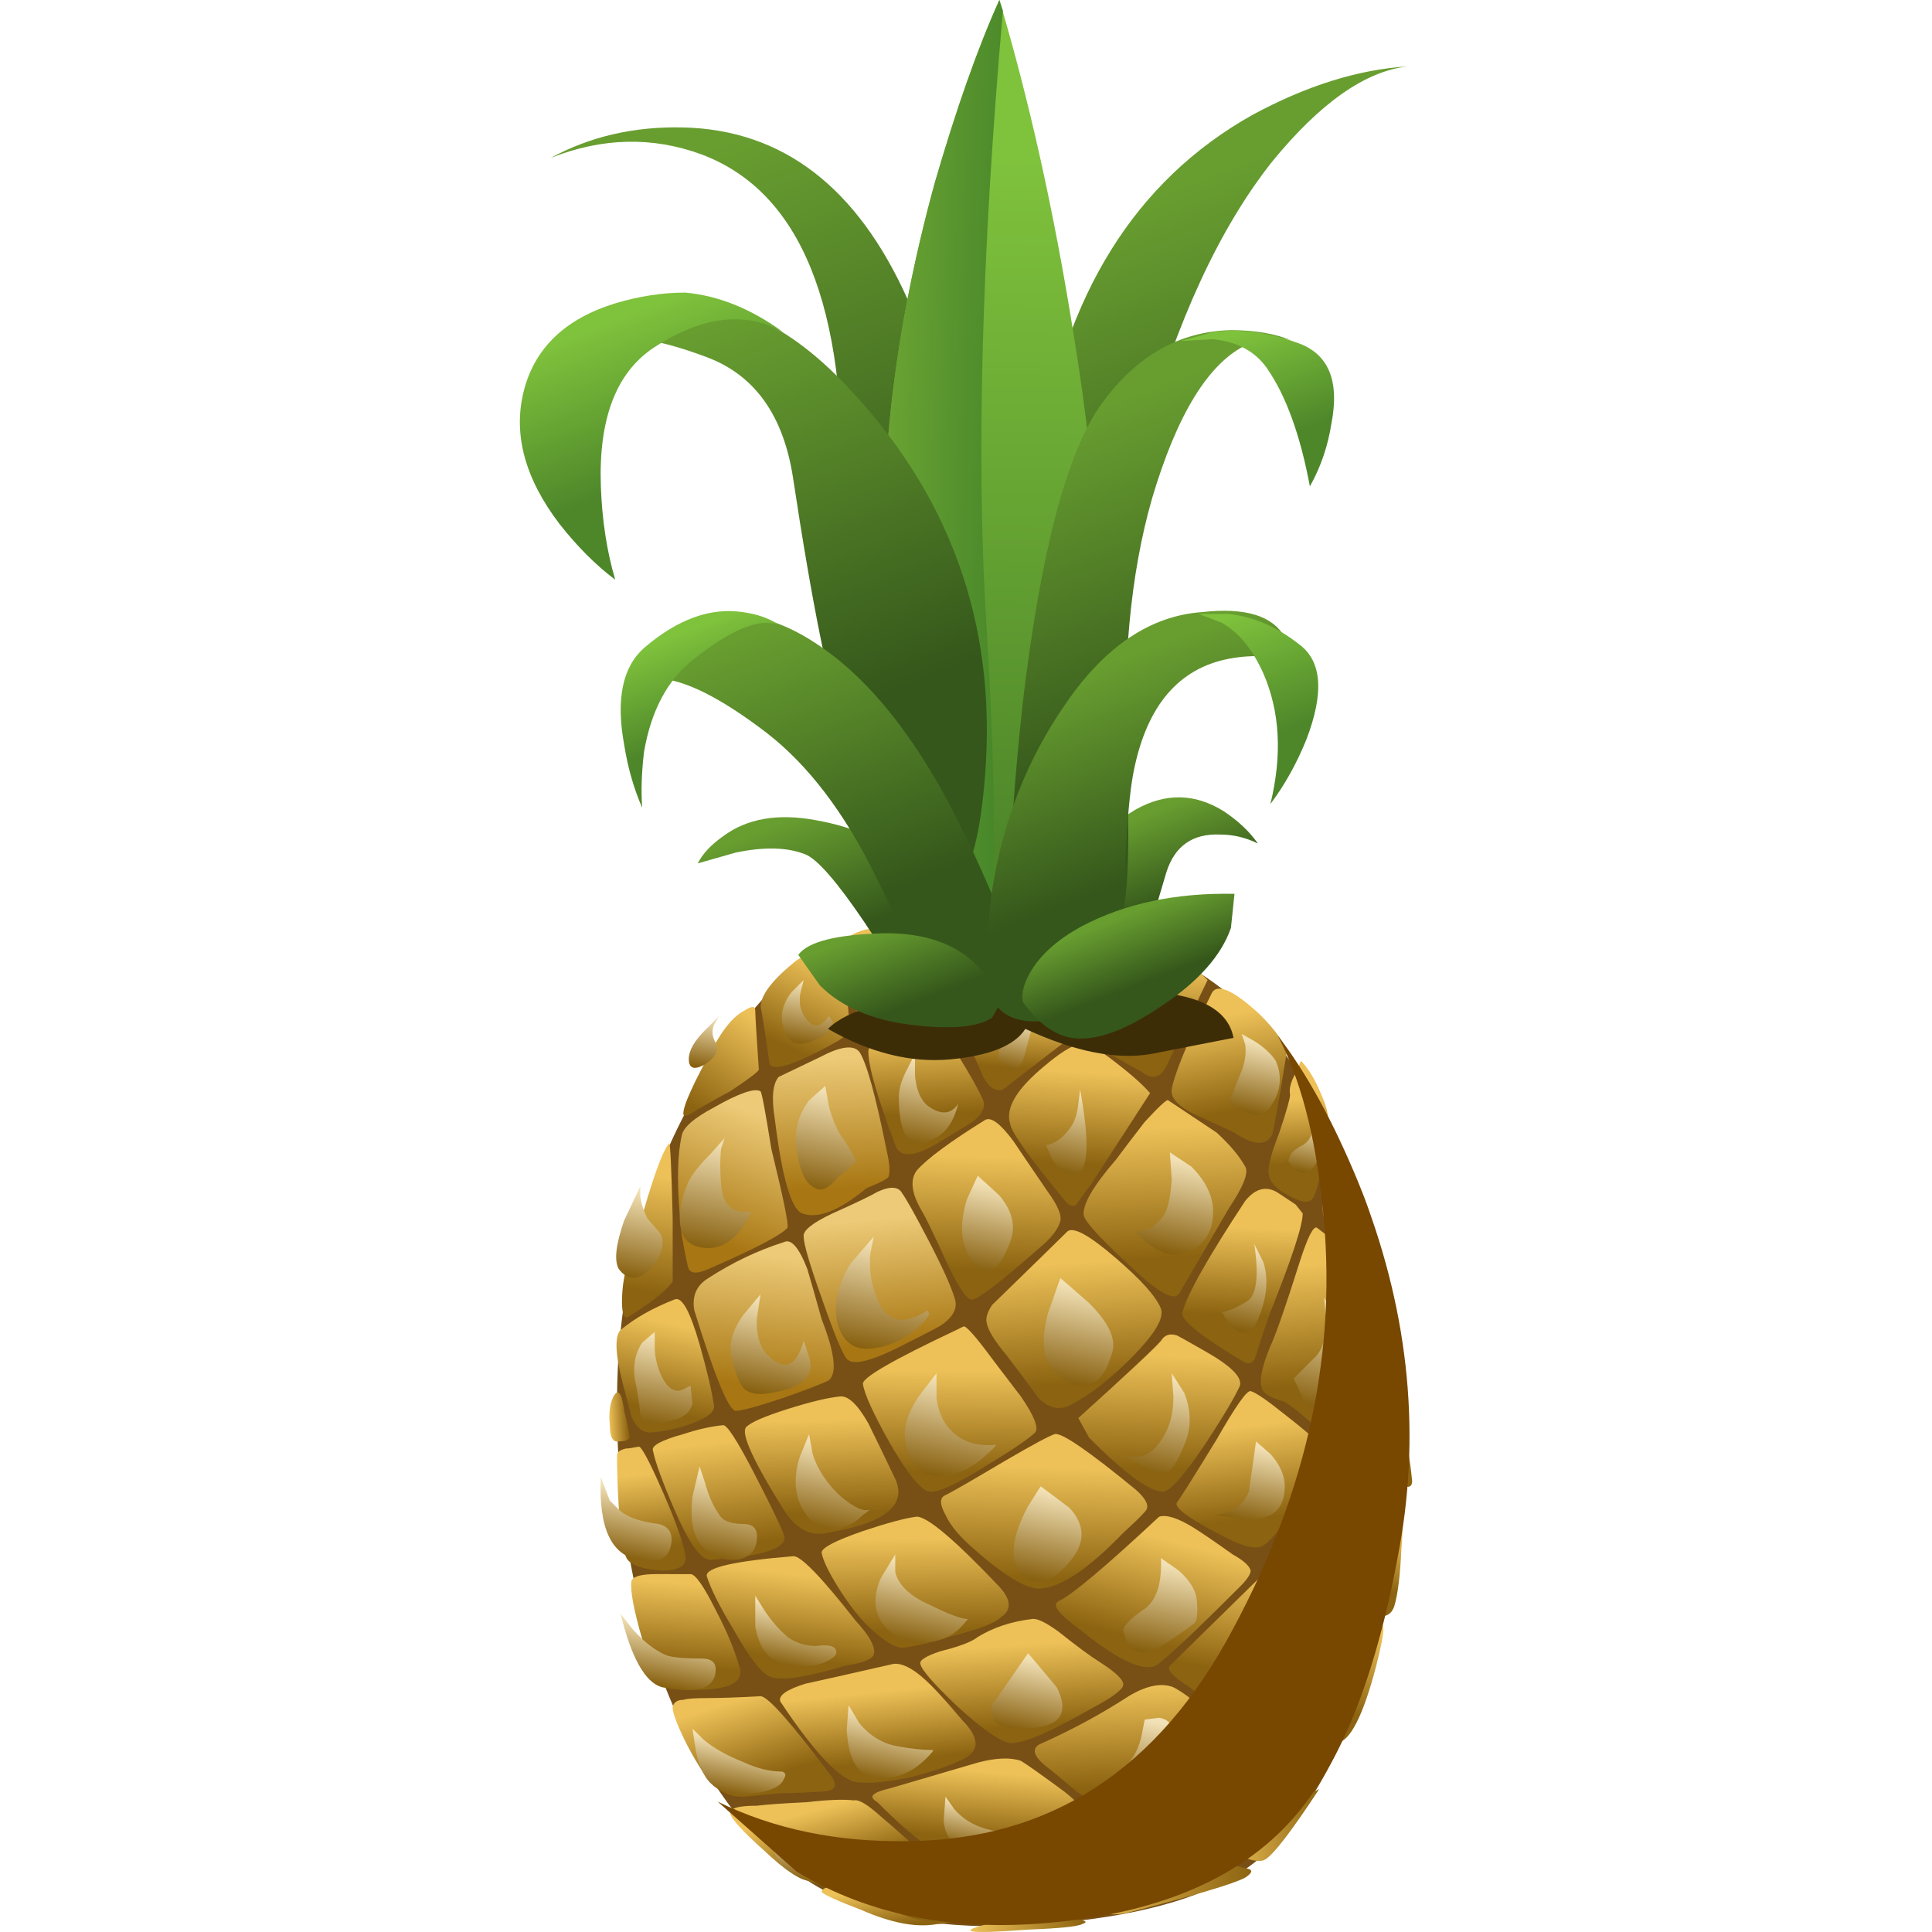 <?xml version="1.0" encoding="UTF-8" standalone="no"?>
<!-- Generator: Adobe Illustrator 15.1.0, SVG Export Plug-In . SVG Version: 6.00 Build 0)  -->

<svg
   xmlns:dc="http://purl.org/dc/elements/1.1/"
   xmlns:cc="http://creativecommons.org/ns#"
   xmlns:rdf="http://www.w3.org/1999/02/22-rdf-syntax-ns#"
   xmlns:svg="http://www.w3.org/2000/svg"
   xmlns="http://www.w3.org/2000/svg"
   xmlns:xlink="http://www.w3.org/1999/xlink"
   xmlns:sodipodi="http://sodipodi.sourceforge.net/DTD/sodipodi-0.dtd"
   xmlns:inkscape="http://www.inkscape.org/namespaces/inkscape"
   version="1.1"
   id="flash0.ai"
   x="0px"
   y="0px"
   width="256"
   height="256"
   viewBox="0 0 256 256"
   xml:space="preserve"
   sodipodi:docname="pineapple.svg"
   inkscape:version="0.92.4 (5da689c313, 2019-01-14)"
   inkscape:export-filename="C:\Users\antum\Development\game-resources\icon\CC0\food\individual\Glitch\32x32\pineapple.png"
   inkscape:export-xdpi="10.5"
   inkscape:export-ydpi="10.5"><title
   id="title4010">Pineapple</title><defs
   id="defs3201" /><sodipodi:namedview
   pagecolor="#ffffff"
   bordercolor="#666666"
   borderopacity="1"
   objecttolerance="10"
   gridtolerance="10"
   guidetolerance="10"
   inkscape:pageopacity="0"
   inkscape:pageshadow="2"
   inkscape:window-width="1920"
   inkscape:window-height="1025"
   id="namedview3199"
   showgrid="false"
   inkscape:zoom="1.643454"
   inkscape:cx="-102.68554"
   inkscape:cy="-3.2617303"
   inkscape:window-x="-8"
   inkscape:window-y="-8"
   inkscape:window-maximized="1"
   inkscape:current-layer="flash0.ai"
   fit-margin-top="0"
   fit-margin-left="0"
   fit-margin-right="0"
   fit-margin-bottom="0" />
<symbol
   id="flash0.ai_x5F_0_x2F_Layer_15_x2F__x3C_Path_x3E__x5F_131"
   viewBox="0 -9.6 2.75 9.6"
   transform="translate(8.292,101.417)">
	<g
   id="Layer_1_7_">
		<path
   style="clip-rule:evenodd;fill:#3d2d07;fill-rule:evenodd"
   d="M 1.1,-4.7 C 0.767,-4.367 0.65,-3.717 0.75,-2.75 0.817,-1.783 1.217,-0.867 1.95,0 2.117,-0.267 2.233,-0.683 2.3,-1.25 2.333,-1.783 2.483,-2.3 2.75,-2.8 2.083,-5.433 1.6,-7.217 1.3,-8.15 1.033,-9.117 0.6,-9.6 0,-9.6 v 2.05 c 0,0.533 0.183,1.167 0.55,1.9 z"
   id="path2"
   inkscape:connector-curvature="0" />
	</g>
</symbol>
<symbol
   id="flash0.ai_x5F_0_x2F_Layer_15_x2F__x3C_Path_x3E__x5F_132"
   viewBox="0.003 -18.397 19.098 18.397"
   transform="translate(8.292,101.417)">
	<g
   id="Layer_1_6_">
		<path
   style="clip-rule:evenodd;fill:#784700;fill-rule:evenodd"
   d="m 4.25,0 c -0.867,-1.2 -1.433,-2.65 -1.7,-4.35 -0.6,-3.4 0.517,-6.3 3.35,-8.7 2.867,-2.434 5.917,-3.784 9.15,-4.05 1.633,-0.133 2.983,-0.033 4.05,0.3 -0.934,-0.534 -2.15,-0.95 -3.65,-1.25 -2.967,-0.633 -5.767,-0.4 -8.4,0.7 -2.733,1.1 -4.633,2.383 -5.7,3.85 -1.067,1.467 -1.5,3.45 -1.3,5.95 0.2,2.466 0.95,4.466 2.25,6 0.667,0.767 1.317,1.283 1.95,1.55 z"
   id="path6"
   inkscape:connector-curvature="0" />
	</g>
</symbol>
<symbol
   id="flash0.ai_x5F_0_x2F_Layer_15_x2F__x3C_Path_x3E__x5F_16"
   viewBox="0 -2.42 11.3 2.42"
   transform="translate(8.292,101.417)">
	<g
   id="Layer_1_9_">
		<path
   style="clip-rule:evenodd;fill:#3d2d07;fill-rule:evenodd"
   d="m 2.95,0 c 3.133,-0.2 5.267,-0.383 6.4,-0.55 1.167,-0.133 1.816,-0.55 1.95,-1.25 L 9,-2.25 C 8.033,-2.417 6.867,-2.183 5.5,-1.55 5.2,-2.017 4.5,-2.3 3.4,-2.4 2.3,-2.5 1.167,-2.217 0,-1.55 c 0.267,0.267 0.7,0.483 1.3,0.65 0.6,0.167 1.15,0.467 1.65,0.9 z"
   id="path10"
   inkscape:connector-curvature="0" />
	</g>
</symbol>
<symbol
   id="flash0.ai_x5F_0_x2F_Layer_15_x2F__x3C_Path_x3E__x5F_17"
   viewBox="0 -24.788 19.275 24.788"
   transform="translate(8.292,101.417)">
	<g
   id="Layer_1_8_">
		<path
   style="clip-rule:evenodd;fill:#784700;fill-rule:evenodd"
   d="m 15.6,0 c 0.8,-1.033 1.55,-2.4 2.25,-4.1 1.367,-3.4 1.75,-6.783 1.15,-10.15 -0.633,-3.533 -1.633,-6.067 -3,-7.6 -1.433,-1.6 -3.6,-2.55 -6.5,-2.85 -2.833,-0.3 -5.267,0.167 -7.3,1.4 L 0,-21.35 c 1.567,-0.767 3.333,-1.133 5.3,-1.1 3.967,0.034 6.983,2 9.05,5.9 2.1,3.9 2.933,7.833 2.5,11.8 -0.2,1.967 -0.617,3.55 -1.25,4.75 z"
   id="path14"
   inkscape:connector-curvature="0" />
	</g>
</symbol>
<symbol
   id="flash0.ai_x5F_0_x2F_Layer_15_x2F__x3C_Path_x3E__x5F_246"
   viewBox="0 -2.237 10.2 2.237"
   transform="translate(8.292,101.417)">
	<g
   id="Layer_1_5_">
		<path
   style="clip-rule:evenodd;fill:#3d2d07;fill-rule:evenodd"
   d="m 0,-1.95 c 0.1,0.633 0.667,1.034 1.7,1.2 1.033,0.167 2.95,0.417 5.75,0.75 L 7.9,-0.3 C 8.267,-0.5 8.617,-0.633 8.95,-0.7 9.516,-0.833 9.933,-1.016 10.2,-1.25 9.167,-1.883 8.15,-2.167 7.15,-2.1 6.15,-2.067 5.517,-1.867 5.25,-1.5 4.017,-2.1 2.967,-2.333 2.1,-2.2 Z"
   id="path18"
   inkscape:connector-curvature="0" />
	</g>
</symbol>
<symbol
   id="flash0.ai_x5F_0_x2F_Layer_15_x2F__x3C_Path_x3E__x5F_247"
   viewBox="0 -20.221 16.971 20.221"
   transform="translate(8.292,101.417)">
	<g
   id="Layer_1_4_">
		<path
   style="clip-rule:evenodd;fill:#784700;fill-rule:evenodd"
   d="m 16.8,-10.5 c -0.433,-3.1 -1.233,-5.35 -2.4,-6.75 -1.233,-1.467 -3.133,-2.4 -5.7,-2.8 -2.534,-0.4 -4.75,-0.1 -6.65,0.9 -0.933,0.5 -1.617,1.05 -2.05,1.65 1.133,-0.7 2.317,-0.9 3.55,-0.6 2.467,0.533 4.017,3.233 4.65,8.1 0.466,3.867 1.633,6.683 3.5,8.45 0.9,0.9 1.767,1.417 2.6,1.55 0.567,-0.567 1.1,-1.417 1.6,-2.55 1,-2.333 1.3,-4.983 0.9,-7.95 z"
   id="path22"
   inkscape:connector-curvature="0" />
	</g>
</symbol>
<symbol
   id="flash0.ai_x5F_2_x2F_Layer_13_x2F__x3C_Path_x3E__x5F_16"
   viewBox="0 -2.42 11.3 2.42"
   transform="translate(8.292,101.417)">
	<g
   id="Layer_1_3_">
		<path
   style="clip-rule:evenodd;fill:#3d2d07;fill-rule:evenodd"
   d="m 2.95,0 c 3.133,-0.2 5.267,-0.383 6.4,-0.55 1.167,-0.133 1.816,-0.55 1.95,-1.25 L 9,-2.25 C 8.033,-2.417 6.867,-2.183 5.5,-1.55 5.2,-2.017 4.5,-2.3 3.4,-2.4 2.3,-2.5 1.167,-2.217 0,-1.55 c 0.267,0.267 0.7,0.483 1.3,0.65 0.6,0.167 1.15,0.467 1.65,0.9 z"
   id="path26"
   inkscape:connector-curvature="0" />
	</g>
</symbol>
<symbol
   id="flash0.ai_x5F_2_x2F_Layer_13_x2F__x3C_Path_x3E__x5F_17"
   viewBox="0 -24.788 19.275 24.788"
   transform="translate(8.292,101.417)">
	<g
   id="Layer_1_2_">
		<path
   style="clip-rule:evenodd;fill:#784700;fill-rule:evenodd"
   d="m 15.6,0 c 0.8,-1.033 1.55,-2.4 2.25,-4.1 1.367,-3.4 1.75,-6.783 1.15,-10.15 -0.633,-3.533 -1.633,-6.067 -3,-7.6 -1.433,-1.6 -3.6,-2.55 -6.5,-2.85 -2.833,-0.3 -5.267,0.167 -7.3,1.4 L 0,-21.35 c 1.567,-0.767 3.333,-1.133 5.3,-1.1 3.967,0.034 6.983,2 9.05,5.9 2.1,3.9 2.933,7.833 2.5,11.8 -0.2,1.967 -0.617,3.55 -1.25,4.75 z"
   id="path30"
   inkscape:connector-curvature="0" />
	</g>
</symbol>
<g
   id="g824"
   transform="matrix(7.489,0,0,7.489,-154.632,-210.067)">
	<path
   style="clip-rule:evenodd;fill:#785016;fill-rule:evenodd"
   d="m 35.218,44.851 c 0.528,-0.275 1.196,-0.455 2,-0.54 1.059,-0.106 2.128,0 3.208,0.317 1.207,0.339 2.191,1.027 2.953,2.064 0.848,1.164 1.472,2.848 1.874,5.05 0.382,2.096 0.233,4.118 -0.444,6.065 -0.572,1.609 -1.26,2.699 -2.064,3.271 -0.698,0.508 -1.789,0.836 -3.271,0.984 -1.588,0.169 -2.9,0.031 -3.938,-0.412 -1.144,-0.509 -2.086,-1.535 -2.827,-3.081 -0.784,-1.651 -1.165,-3.6 -1.143,-5.844 0.021,-2.033 0.519,-3.864 1.492,-5.494 0.741,-1.227 1.461,-2.021 2.16,-2.38 z"
   id="path34"
   inkscape:connector-curvature="0" />
	
		<linearGradient
   id="SVGID_1_"
   gradientUnits="userSpaceOnUse"
   x1="19.955"
   y1="-21.397"
   x2="22.964"
   y2="-21.397"
   gradientTransform="matrix(-0.353,0.528,-0.528,-0.353,29.851,28.05)">
		<stop
   offset="0"
   style="stop-color:#EDC158"
   id="stop36" />
		<stop
   offset="1"
   style="stop-color:#8C6310"
   id="stop38" />
	</linearGradient>
	<path
   style="clip-rule:evenodd;fill:url(#SVGID_1_);fill-rule:evenodd"
   d="m 34.011,45.93 c 0,0.085 0.021,0.435 0.063,1.048 -0.021,0.043 -0.19,0.17 -0.508,0.382 -0.085,0.042 -0.275,0.148 -0.572,0.317 -0.148,0.106 -0.233,0.138 -0.254,0.095 -0.021,-0.126 0.169,-0.55 0.571,-1.27 0.17,-0.297 0.339,-0.487 0.509,-0.572 0.127,-0.084 0.191,-0.084 0.191,0 z"
   id="path41"
   inkscape:connector-curvature="0" />
	
		<linearGradient
   id="SVGID_2_"
   gradientUnits="userSpaceOnUse"
   x1="21.148"
   y1="-18.694"
   x2="23.689"
   y2="-18.694"
   gradientTransform="matrix(-0.256,0.581,-0.581,-0.256,29.85,28.05)">
		<stop
   offset="0"
   style="stop-color:#EDC158"
   id="stop43" />
		<stop
   offset="1"
   style="stop-color:#8C6310"
   id="stop45" />
	</linearGradient>
	<path
   style="clip-rule:evenodd;fill:url(#SVGID_2_);fill-rule:evenodd"
   d="m 34.265,46.883 c -0.085,-0.593 -0.138,-0.932 -0.159,-1.017 0,-0.211 0.212,-0.486 0.636,-0.825 0.486,-0.317 0.751,-0.424 0.794,-0.317 0.021,0.105 0.063,0.529 0.127,1.27 0.042,0.128 0.053,0.223 0.032,0.286 -0.021,0.042 -0.096,0.106 -0.223,0.19 -0.72,0.402 -1.122,0.54 -1.207,0.413 z"
   id="path48"
   inkscape:connector-curvature="0" />
	
		<linearGradient
   id="SVGID_3_"
   gradientUnits="userSpaceOnUse"
   x1="26.68"
   y1="-17.242"
   x2="30.422"
   y2="-17.242"
   gradientTransform="matrix(-0.225,0.594,-0.594,-0.225,29.85,28.05)">
		<stop
   offset="0"
   style="stop-color:#EDCA77"
   id="stop50" />
		<stop
   offset="1"
   style="stop-color:#A87713"
   id="stop52" />
	</linearGradient>
	<path
   style="clip-rule:evenodd;fill:url(#SVGID_3_);fill-rule:evenodd"
   d="m 34.105,47.359 c 0.021,0.021 0.085,0.359 0.19,1.016 0.212,0.868 0.308,1.334 0.286,1.398 -0.105,0.126 -0.571,0.37 -1.397,0.729 -0.19,0.085 -0.307,0.085 -0.349,0 -0.021,-0.042 -0.063,-0.243 -0.127,-0.604 -0.085,-0.783 -0.085,-1.365 0,-1.746 0.021,-0.148 0.212,-0.317 0.572,-0.508 0.445,-0.253 0.72,-0.348 0.825,-0.285 z"
   id="path55"
   inkscape:connector-curvature="0" />
	
		<linearGradient
   id="SVGID_4_"
   gradientUnits="userSpaceOnUse"
   x1="31.661"
   y1="-9.342"
   x2="34.879"
   y2="-9.342"
   gradientTransform="matrix(-0.104,0.627,-0.627,-0.104,29.85,28.05)">
		<stop
   offset="0"
   style="stop-color:#EDC158"
   id="stop57" />
		<stop
   offset="1"
   style="stop-color:#8C6310"
   id="stop59" />
	</linearGradient>
	<path
   style="clip-rule:evenodd;fill:url(#SVGID_4_);fill-rule:evenodd"
   d="m 32.486,48.28 c 0.021,-0.021 0.042,0.424 0.064,1.334 v 1.111 c -0.085,0.127 -0.286,0.297 -0.604,0.508 -0.127,0.085 -0.201,0.128 -0.222,0.128 -0.063,-0.021 -0.085,-0.181 -0.063,-0.477 0.021,-0.297 0.148,-0.773 0.381,-1.43 0.19,-0.655 0.338,-1.047 0.444,-1.174 z"
   id="path62"
   inkscape:connector-curvature="0" />
	
		<linearGradient
   id="SVGID_5_"
   gradientUnits="userSpaceOnUse"
   x1="29.713"
   y1="-7.793"
   x2="33.34"
   y2="-7.793"
   gradientTransform="matrix(0.018,0.635,-0.635,0.018,29.85,28.05)">
		<stop
   offset="0"
   style="stop-color:#EDCA77"
   id="stop64" />
		<stop
   offset="1"
   style="stop-color:#A87713"
   id="stop66" />
	</linearGradient>
	<path
   style="clip-rule:evenodd;fill:url(#SVGID_5_);fill-rule:evenodd"
   d="m 34.424,47.105 0.73,-0.35 c 0.359,-0.19 0.592,-0.223 0.698,-0.096 0.127,0.191 0.286,0.763 0.477,1.715 0.063,0.275 0.074,0.445 0.031,0.509 -0.042,0.042 -0.169,0.105 -0.381,0.19 -0.487,0.402 -0.868,0.551 -1.144,0.444 -0.19,-0.085 -0.35,-0.635 -0.476,-1.651 -0.063,-0.38 -0.042,-0.634 0.065,-0.761 z"
   id="path69"
   inkscape:connector-curvature="0" />
	
		<linearGradient
   id="SVGID_6_"
   gradientUnits="userSpaceOnUse"
   x1="29.313"
   y1="-9.951"
   x2="31.541"
   y2="-9.951"
   gradientTransform="matrix(0.029,0.634,-0.634,0.029,29.85,28.05)">
		<stop
   offset="0"
   style="stop-color:#EDC158"
   id="stop71" />
		<stop
   offset="1"
   style="stop-color:#8C6310"
   id="stop73" />
	</linearGradient>
	<path
   style="clip-rule:evenodd;fill:url(#SVGID_6_);fill-rule:evenodd"
   d="m 36.551,46.248 c 0.318,-0.127 0.52,-0.17 0.604,-0.127 0.063,0.021 0.212,0.222 0.445,0.603 0.211,0.339 0.359,0.604 0.444,0.794 0.042,0.128 -0.021,0.254 -0.19,0.382 -0.063,0.042 -0.254,0.158 -0.571,0.349 -0.445,0.275 -0.71,0.297 -0.794,0.063 -0.318,-0.847 -0.477,-1.396 -0.477,-1.651 0,-0.128 0.179,-0.265 0.539,-0.413 z"
   id="path76"
   inkscape:connector-curvature="0" />
	
		<linearGradient
   id="SVGID_7_"
   gradientUnits="userSpaceOnUse"
   x1="35.111"
   y1="-12.211"
   x2="37.544"
   y2="-12.211"
   gradientTransform="matrix(-0.137,0.62,-0.62,-0.137,29.85,28.049)">
		<stop
   offset="0"
   style="stop-color:#EDC158"
   id="stop78" />
		<stop
   offset="1"
   style="stop-color:#8C6310"
   id="stop80" />
	</linearGradient>
	<path
   style="clip-rule:evenodd;fill:url(#SVGID_7_);fill-rule:evenodd"
   d="m 32.581,51.043 c 0.127,-0.063 0.275,0.201 0.445,0.794 0.127,0.445 0.212,0.805 0.254,1.08 0.021,0.105 -0.106,0.212 -0.381,0.317 -0.233,0.085 -0.466,0.138 -0.699,0.159 -0.169,0.021 -0.296,-0.074 -0.381,-0.286 L 31.66,52.503 c -0.127,-0.508 -0.138,-0.814 -0.032,-0.921 0.255,-0.211 0.572,-0.391 0.953,-0.539 z"
   id="path83"
   inkscape:connector-curvature="0" />
	
		<linearGradient
   id="SVGID_8_"
   gradientUnits="userSpaceOnUse"
   x1="34.149"
   y1="-10.302"
   x2="37.816"
   y2="-10.302"
   gradientTransform="matrix(-0.061,0.632,-0.632,-0.061,29.85,28.05)">
		<stop
   offset="0"
   style="stop-color:#EDCA77"
   id="stop85" />
		<stop
   offset="1"
   style="stop-color:#A87713"
   id="stop87" />
	</linearGradient>
	<path
   style="clip-rule:evenodd;fill:url(#SVGID_8_);fill-rule:evenodd"
   d="m 33.185,50.662 c 0.424,-0.275 0.868,-0.487 1.334,-0.635 0.127,-0.063 0.265,0.095 0.413,0.476 0.063,0.212 0.148,0.509 0.254,0.89 0.232,0.593 0.275,0.953 0.127,1.08 -0.127,0.063 -0.402,0.169 -0.826,0.317 -0.444,0.148 -0.72,0.222 -0.825,0.222 -0.127,-0.021 -0.37,-0.613 -0.73,-1.778 -0.044,-0.255 0.041,-0.445 0.253,-0.572 z"
   id="path90"
   inkscape:connector-curvature="0" />
	
		<linearGradient
   id="SVGID_9_"
   gradientUnits="userSpaceOnUse"
   x1="34.672"
   y1="-6.957"
   x2="38.185"
   y2="-6.957"
   gradientTransform="matrix(0.054,0.633,-0.633,0.054,29.851,28.049)">
		<stop
   offset="0"
   style="stop-color:#EDCA77"
   id="stop92" />
		<stop
   offset="1"
   style="stop-color:#A87713"
   id="stop94" />
	</linearGradient>
	<path
   style="clip-rule:evenodd;fill:url(#SVGID_9_);fill-rule:evenodd"
   d="m 36.614,49.17 c 0.064,0.084 0.212,0.349 0.445,0.794 0.254,0.486 0.413,0.836 0.477,1.048 0.063,0.169 -0.011,0.328 -0.223,0.477 -0.021,0.021 -0.243,0.137 -0.667,0.349 -0.571,0.297 -0.91,0.381 -1.017,0.254 -0.084,-0.105 -0.232,-0.466 -0.444,-1.079 -0.212,-0.593 -0.317,-0.953 -0.317,-1.08 -0.021,-0.105 0.148,-0.243 0.508,-0.413 0.424,-0.19 0.688,-0.317 0.794,-0.381 0.233,-0.107 0.381,-0.097 0.444,0.031 z"
   id="path97"
   inkscape:connector-curvature="0" />
	
		<linearGradient
   id="SVGID_10_"
   gradientUnits="userSpaceOnUse"
   x1="31.796"
   y1="-14.047"
   x2="34.948"
   y2="-14.047"
   gradientTransform="matrix(-0.02,0.635,-0.635,-0.02,29.85,28.05)">
		<stop
   offset="0"
   style="stop-color:#EDC158"
   id="stop99" />
		<stop
   offset="1"
   style="stop-color:#8C6310"
   id="stop101" />
	</linearGradient>
	<path
   style="clip-rule:evenodd;fill:url(#SVGID_10_);fill-rule:evenodd"
   d="m 38.076,47.867 c 0.105,-0.063 0.274,0.063 0.508,0.381 0.127,0.191 0.328,0.487 0.604,0.89 0.169,0.233 0.243,0.402 0.222,0.508 -0.021,0.106 -0.105,0.233 -0.254,0.382 -0.741,0.656 -1.175,0.995 -1.302,1.016 -0.085,0.021 -0.233,-0.19 -0.445,-0.635 -0.232,-0.509 -0.381,-0.815 -0.444,-0.921 -0.19,-0.317 -0.222,-0.562 -0.095,-0.73 0.19,-0.213 0.592,-0.51 1.206,-0.891 z"
   id="path104"
   inkscape:connector-curvature="0" />
	
		<linearGradient
   id="SVGID_11_"
   gradientUnits="userSpaceOnUse"
   x1="0.607"
   y1="39.557"
   x2="1.133"
   y2="39.557"
   gradientTransform="matrix(0.634,-0.03,0.03,0.634,29.85,28.049)">
		<stop
   offset="0"
   style="stop-color:#EDC158"
   id="stop106" />
		<stop
   offset="1"
   style="stop-color:#8C6310"
   id="stop108" />
	</linearGradient>
	<path
   style="clip-rule:evenodd;fill:url(#SVGID_11_);fill-rule:evenodd"
   d="m 31.692,53.012 c 0.064,0.255 0.095,0.413 0.095,0.477 -0.021,0.042 -0.084,0.064 -0.19,0.064 -0.105,0.021 -0.159,-0.075 -0.159,-0.286 -0.021,-0.212 0,-0.382 0.063,-0.508 0.085,-0.149 0.149,-0.065 0.191,0.253 z"
   id="path111"
   inkscape:connector-curvature="0" />
	
		<linearGradient
   id="SVGID_12_"
   gradientUnits="userSpaceOnUse"
   x1="41.221"
   y1="0.482"
   x2="43.28"
   y2="0.482"
   gradientTransform="matrix(0.062,0.632,-0.632,0.062,29.85,28.05)">
		<stop
   offset="0"
   style="stop-color:#EDC158"
   id="stop113" />
		<stop
   offset="1"
   style="stop-color:#8C6310"
   id="stop115" />
	</linearGradient>
	<path
   style="clip-rule:evenodd;fill:url(#SVGID_12_);fill-rule:evenodd"
   d="m 31.946,53.647 c 0.042,-0.021 0.18,0.233 0.413,0.763 0.233,0.528 0.37,0.91 0.413,1.143 0.042,0.19 -0.095,0.286 -0.413,0.286 -0.318,-0.021 -0.519,-0.085 -0.604,-0.19 -0.064,-0.063 -0.117,-0.371 -0.159,-0.921 -0.021,-0.36 -0.031,-0.667 -0.031,-0.922 0,-0.063 0.053,-0.104 0.159,-0.127 0.042,0 0.116,-0.011 0.222,-0.032 z"
   id="path118"
   inkscape:connector-curvature="0" />
	
		<linearGradient
   id="SVGID_13_"
   gradientUnits="userSpaceOnUse"
   x1="40.52"
   y1="-1.145"
   x2="43.385"
   y2="-1.145"
   gradientTransform="matrix(0.067,0.632,-0.632,0.067,29.85,28.05)">
		<stop
   offset="0"
   style="stop-color:#EDC158"
   id="stop120" />
		<stop
   offset="1"
   style="stop-color:#8C6310"
   id="stop122" />
	</linearGradient>
	<path
   style="clip-rule:evenodd;fill:url(#SVGID_13_);fill-rule:evenodd"
   d="m 33.438,53.267 c 0.063,-0.021 0.244,0.254 0.54,0.825 0.275,0.529 0.455,0.9 0.54,1.112 0.085,0.232 -0.35,0.381 -1.302,0.444 -0.17,0 -0.381,-0.297 -0.636,-0.89 -0.211,-0.487 -0.338,-0.836 -0.381,-1.048 -0.021,-0.085 0.159,-0.181 0.54,-0.286 0.255,-0.084 0.489,-0.137 0.699,-0.157 z"
   id="path125"
   inkscape:connector-curvature="0" />
	
		<linearGradient
   id="SVGID_14_"
   gradientUnits="userSpaceOnUse"
   x1="39.774"
   y1="-7.221"
   x2="42.376"
   y2="-7.221"
   gradientTransform="matrix(0.018,0.635,-0.635,0.018,29.851,28.049)">
		<stop
   offset="0"
   style="stop-color:#EDC158"
   id="stop127" />
		<stop
   offset="1"
   style="stop-color:#8C6310"
   id="stop129" />
	</linearGradient>
	<path
   style="clip-rule:evenodd;fill:url(#SVGID_14_);fill-rule:evenodd"
   d="m 33.852,53.298 c 0.085,-0.085 0.328,-0.19 0.73,-0.317 0.402,-0.127 0.71,-0.201 0.921,-0.222 0.148,-0.022 0.317,0.137 0.509,0.476 0.105,0.212 0.265,0.54 0.477,0.985 0.211,0.466 -0.191,0.783 -1.208,0.952 -0.274,0.063 -0.519,-0.053 -0.729,-0.349 -0.573,-0.911 -0.806,-1.419 -0.7,-1.525 z"
   id="path132"
   inkscape:connector-curvature="0" />
	
		<linearGradient
   id="SVGID_15_"
   gradientUnits="userSpaceOnUse"
   x1="38.08"
   y1="-12.31"
   x2="40.905"
   y2="-12.31"
   gradientTransform="matrix(-0.006,0.635,-0.635,-0.006,29.851,28.05)">
		<stop
   offset="0"
   style="stop-color:#EDC158"
   id="stop134" />
		<stop
   offset="1"
   style="stop-color:#8C6310"
   id="stop136" />
	</linearGradient>
	<path
   style="clip-rule:evenodd;fill:url(#SVGID_15_);fill-rule:evenodd"
   d="m 37.567,51.583 0.127,-0.063 c 0.042,-0.021 0.212,0.17 0.508,0.571 0.064,0.085 0.233,0.308 0.509,0.668 0.233,0.338 0.317,0.55 0.254,0.635 -0.105,0.105 -0.402,0.308 -0.889,0.603 -0.509,0.318 -0.837,0.466 -0.985,0.445 -0.148,-0.021 -0.381,-0.308 -0.698,-0.857 -0.297,-0.529 -0.455,-0.879 -0.477,-1.048 -0.021,-0.106 0.529,-0.425 1.651,-0.954 z"
   id="path139"
   inkscape:connector-curvature="0" />
	
		<linearGradient
   id="SVGID_16_"
   gradientUnits="userSpaceOnUse"
   x1="36.124"
   y1="-12.94"
   x2="39.482"
   y2="-12.94"
   gradientTransform="matrix(0.043,0.634,-0.634,0.043,29.849,28.05)">
		<stop
   offset="0"
   style="stop-color:#EDC158"
   id="stop141" />
		<stop
   offset="1"
   style="stop-color:#8C6310"
   id="stop143" />
	</linearGradient>
	<path
   style="clip-rule:evenodd;fill:url(#SVGID_16_);fill-rule:evenodd"
   d="m 39.536,49.836 c 0.106,-0.084 0.393,0.074 0.858,0.477 0.444,0.381 0.709,0.678 0.794,0.89 0.063,0.169 -0.117,0.466 -0.54,0.889 -0.36,0.36 -0.699,0.625 -1.017,0.794 -0.212,0.127 -0.413,0.096 -0.604,-0.095 -0.232,-0.317 -0.424,-0.572 -0.571,-0.763 -0.212,-0.254 -0.328,-0.444 -0.35,-0.571 -0.021,-0.085 0.011,-0.19 0.095,-0.317 0.806,-0.785 1.251,-1.219 1.335,-1.304 z"
   id="path146"
   inkscape:connector-curvature="0" />
	
		<linearGradient
   id="SVGID_17_"
   gradientUnits="userSpaceOnUse"
   x1="43.663"
   y1="-8.043"
   x2="45.97"
   y2="-8.043"
   gradientTransform="matrix(-0.048,0.633,-0.633,-0.048,29.85,28.05)">
		<stop
   offset="0"
   style="stop-color:#EDC158"
   id="stop148" />
		<stop
   offset="1"
   style="stop-color:#8C6310"
   id="stop150" />
	</linearGradient>
	<path
   style="clip-rule:evenodd;fill:url(#SVGID_17_);fill-rule:evenodd"
   d="m 32.867,55.902 c 0.084,0 0.233,0.212 0.444,0.635 0.19,0.36 0.328,0.688 0.413,0.985 0.127,0.339 -0.265,0.477 -1.175,0.412 -0.212,-0.021 -0.392,-0.317 -0.54,-0.889 -0.148,-0.509 -0.211,-0.848 -0.19,-1.017 0.021,-0.084 0.169,-0.127 0.444,-0.127 0.149,10e-4 0.35,10e-4 0.604,10e-4 z"
   id="path153"
   inkscape:connector-curvature="0" />
	
		<linearGradient
   id="SVGID_18_"
   gradientUnits="userSpaceOnUse"
   x1="42.631"
   y1="-12.76"
   x2="44.972"
   y2="-12.76"
   gradientTransform="matrix(-0.075,0.631,-0.631,-0.075,29.85,28.05)">
		<stop
   offset="0"
   style="stop-color:#EDC158"
   id="stop155" />
		<stop
   offset="1"
   style="stop-color:#8C6310"
   id="stop157" />
	</linearGradient>
	<path
   style="clip-rule:evenodd;fill:url(#SVGID_18_);fill-rule:evenodd"
   d="m 34.678,55.585 c 0.127,-0.021 0.497,0.36 1.111,1.144 0.254,0.274 0.359,0.477 0.317,0.603 -0.042,0.085 -0.212,0.148 -0.508,0.191 -0.699,0.211 -1.144,0.274 -1.334,0.19 -0.148,-0.064 -0.36,-0.339 -0.635,-0.826 -0.255,-0.423 -0.413,-0.741 -0.477,-0.952 -0.02,-0.149 0.488,-0.265 1.526,-0.35 z"
   id="path160"
   inkscape:connector-curvature="0" />
	
		<linearGradient
   id="SVGID_19_"
   gradientUnits="userSpaceOnUse"
   x1="42.98"
   y1="-10.574"
   x2="45.531"
   y2="-10.574"
   gradientTransform="matrix(0.006,0.635,-0.635,0.006,29.851,28.05)">
		<stop
   offset="0"
   style="stop-color:#EDC158"
   id="stop162" />
		<stop
   offset="1"
   style="stop-color:#8C6310"
   id="stop164" />
	</linearGradient>
	<path
   style="clip-rule:evenodd;fill:url(#SVGID_19_);fill-rule:evenodd"
   d="m 36.075,56.887 c -0.19,-0.169 -0.393,-0.423 -0.604,-0.762 -0.17,-0.275 -0.265,-0.477 -0.286,-0.604 0,-0.085 0.243,-0.212 0.73,-0.381 0.444,-0.148 0.763,-0.233 0.953,-0.255 0.19,0 0.677,0.413 1.461,1.239 0.211,0.232 0.222,0.412 0.031,0.539 -0.105,0.106 -0.413,0.223 -0.921,0.35 -0.424,0.127 -0.709,0.191 -0.857,0.191 -0.126,-0.021 -0.296,-0.127 -0.507,-0.317 z"
   id="path167"
   inkscape:connector-curvature="0" />
	
		<linearGradient
   id="SVGID_20_"
   gradientUnits="userSpaceOnUse"
   x1="40.358"
   y1="-15.94"
   x2="43.46"
   y2="-15.94"
   gradientTransform="matrix(-0.021,0.635,-0.635,-0.021,29.85,28.05)">
		<stop
   offset="0"
   style="stop-color:#EDC158"
   id="stop169" />
		<stop
   offset="1"
   style="stop-color:#8C6310"
   id="stop171" />
	</linearGradient>
	<path
   style="clip-rule:evenodd;fill:url(#SVGID_20_);fill-rule:evenodd"
   d="m 40.934,54.759 c -0.021,0.042 -0.158,0.18 -0.413,0.413 -0.613,0.636 -1.101,0.964 -1.46,0.984 -0.233,0.021 -0.614,-0.201 -1.144,-0.667 -0.275,-0.232 -0.455,-0.444 -0.54,-0.635 -0.106,-0.19 -0.106,-0.307 0,-0.35 0.127,-0.063 0.477,-0.265 1.048,-0.604 0.508,-0.296 0.805,-0.455 0.89,-0.477 0.127,-0.021 0.604,0.308 1.429,0.985 0.169,0.15 0.233,0.267 0.19,0.351 z"
   id="path174"
   inkscape:connector-curvature="0" />
	
		<linearGradient
   id="SVGID_21_"
   gradientUnits="userSpaceOnUse"
   x1="37.189"
   y1="-19.032"
   x2="40.341"
   y2="-19.032"
   gradientTransform="matrix(-0.02,0.635,-0.635,-0.02,29.85,28.05)">
		<stop
   offset="0"
   style="stop-color:#EDC158"
   id="stop176" />
		<stop
   offset="1"
   style="stop-color:#8C6310"
   id="stop178" />
	</linearGradient>
	<path
   style="clip-rule:evenodd;fill:url(#SVGID_21_);fill-rule:evenodd"
   d="m 39.727,53.14 c 0.868,-0.784 1.355,-1.239 1.462,-1.366 0.063,-0.105 0.158,-0.137 0.285,-0.095 0.043,0.021 0.212,0.116 0.509,0.286 0.444,0.253 0.646,0.454 0.603,0.603 -0.084,0.191 -0.285,0.529 -0.603,1.017 -0.382,0.571 -0.636,0.857 -0.763,0.857 -0.233,0 -0.667,-0.317 -1.302,-0.953 z"
   id="path181"
   inkscape:connector-curvature="0" />
	
		<linearGradient
   id="SVGID_22_"
   gradientUnits="userSpaceOnUse"
   x1="47.085"
   y1="7.695"
   x2="49.355"
   y2="7.695"
   gradientTransform="matrix(0.182,0.609,-0.609,0.182,29.85,28.05)">
		<stop
   offset="0"
   style="stop-color:#EDC158"
   id="stop183" />
		<stop
   offset="1"
   style="stop-color:#8C6310"
   id="stop185" />
	</linearGradient>
	<path
   style="clip-rule:evenodd;fill:url(#SVGID_22_);fill-rule:evenodd"
   d="m 34.105,58.062 c 0.127,0 0.54,0.466 1.239,1.397 0.127,0.17 0.095,0.265 -0.096,0.286 -0.317,0.021 -0.582,0.032 -0.794,0.032 -0.402,0.042 -0.625,0.063 -0.667,0.063 -0.19,0 -0.359,-0.063 -0.508,-0.19 -0.127,-0.127 -0.286,-0.37 -0.477,-0.73 -0.169,-0.339 -0.254,-0.561 -0.254,-0.667 0.021,-0.084 0.084,-0.127 0.19,-0.127 0.063,-0.021 0.201,-0.031 0.413,-0.031 0.256,-10e-4 0.574,-0.012 0.954,-0.033 z"
   id="path188"
   inkscape:connector-curvature="0" />
	
		<linearGradient
   id="SVGID_23_"
   gradientUnits="userSpaceOnUse"
   x1="47.89"
   y1="-5.019"
   x2="49.85"
   y2="-5.019"
   gradientTransform="matrix(0.065,0.632,-0.632,0.065,29.85,28.05)">
		<stop
   offset="0"
   style="stop-color:#EDC158"
   id="stop190" />
		<stop
   offset="1"
   style="stop-color:#8C6310"
   id="stop192" />
	</linearGradient>
	<path
   style="clip-rule:evenodd;fill:url(#SVGID_23_);fill-rule:evenodd"
   d="m 34.899,57.84 c 0.106,-0.021 0.625,-0.138 1.557,-0.35 0.169,-0.021 0.392,0.105 0.667,0.381 0.147,0.148 0.328,0.35 0.54,0.604 0.317,0.318 0.328,0.551 0.031,0.699 -0.212,0.105 -0.519,0.211 -0.921,0.317 -0.402,0.085 -0.709,0.116 -0.921,0.096 -0.296,0 -0.763,-0.477 -1.397,-1.43 -0.042,-0.105 0.106,-0.212 0.444,-0.317 z"
   id="path195"
   inkscape:connector-curvature="0" />
	
		<linearGradient
   id="SVGID_24_"
   gradientUnits="userSpaceOnUse"
   x1="46.629"
   y1="-10.878"
   x2="48.909"
   y2="-10.878"
   gradientTransform="matrix(0.042,0.634,-0.634,0.042,29.849,28.049)">
		<stop
   offset="0"
   style="stop-color:#EDC158"
   id="stop197" />
		<stop
   offset="1"
   style="stop-color:#8C6310"
   id="stop199" />
	</linearGradient>
	<path
   style="clip-rule:evenodd;fill:url(#SVGID_24_);fill-rule:evenodd"
   d="m 37.948,57.014 c 0.275,-0.169 0.593,-0.274 0.953,-0.317 0.085,-0.021 0.243,0.053 0.477,0.223 0.317,0.254 0.561,0.434 0.73,0.539 0.296,0.19 0.434,0.328 0.412,0.413 -0.021,0.085 -0.211,0.223 -0.571,0.413 -0.741,0.424 -1.217,0.624 -1.429,0.604 -0.17,-0.021 -0.477,-0.232 -0.921,-0.636 -0.424,-0.401 -0.646,-0.656 -0.667,-0.762 -0.021,-0.063 0.095,-0.138 0.35,-0.223 0.338,-0.085 0.561,-0.169 0.666,-0.254 z"
   id="path202"
   inkscape:connector-curvature="0" />
	
		<linearGradient
   id="SVGID_25_"
   gradientUnits="userSpaceOnUse"
   x1="37.016"
   y1="-28.162"
   x2="39.908"
   y2="-28.162"
   gradientTransform="matrix(-0.159,0.615,-0.615,-0.159,29.851,28.05)">
		<stop
   offset="0"
   style="stop-color:#EDC158"
   id="stop204" />
		<stop
   offset="1"
   style="stop-color:#8C6310"
   id="stop206" />
	</linearGradient>
	<path
   style="clip-rule:evenodd;fill:url(#SVGID_25_);fill-rule:evenodd"
   d="m 39.378,56.379 c 0.232,-0.105 0.825,-0.604 1.778,-1.493 0.127,-0.042 0.328,0.021 0.604,0.19 0.169,0.106 0.402,0.266 0.698,0.477 0.19,0.106 0.297,0.201 0.318,0.286 0,0.063 -0.063,0.159 -0.191,0.286 -0.847,0.847 -1.344,1.313 -1.492,1.397 -0.232,0.105 -0.678,-0.106 -1.334,-0.636 -0.381,-0.275 -0.508,-0.444 -0.381,-0.507 z"
   id="path209"
   inkscape:connector-curvature="0" />
	
		<linearGradient
   id="SVGID_26_"
   gradientUnits="userSpaceOnUse"
   x1="41.777"
   y1="-15.411"
   x2="44.37"
   y2="-15.411"
   gradientTransform="matrix(0.073,0.631,-0.631,0.073,29.85,28.05)">
		<stop
   offset="0"
   style="stop-color:#EDC158"
   id="stop211" />
		<stop
   offset="1"
   style="stop-color:#8C6310"
   id="stop213" />
	</linearGradient>
	<path
   style="clip-rule:evenodd;fill:url(#SVGID_26_);fill-rule:evenodd"
   d="m 41.474,54.632 c 0.063,-0.084 0.297,-0.455 0.699,-1.111 0.338,-0.593 0.54,-0.879 0.604,-0.857 0.084,0.021 0.285,0.158 0.603,0.413 0.297,0.232 0.498,0.401 0.604,0.508 0.17,0.148 -0.074,0.667 -0.73,1.557 -0.147,0.19 -0.265,0.285 -0.349,0.285 -0.127,0.021 -0.35,-0.053 -0.667,-0.222 -0.574,-0.298 -0.828,-0.488 -0.764,-0.573 z"
   id="path216"
   inkscape:connector-curvature="0" />
	
		<linearGradient
   id="SVGID_27_"
   gradientUnits="userSpaceOnUse"
   x1="50.804"
   y1="5.176"
   x2="52.514"
   y2="5.176"
   gradientTransform="matrix(0.167,0.613,-0.613,0.167,29.85,28.05)">
		<stop
   offset="0"
   style="stop-color:#EDC158"
   id="stop218" />
		<stop
   offset="1"
   style="stop-color:#8C6310"
   id="stop220" />
	</linearGradient>
	<path
   style="clip-rule:evenodd;fill:url(#SVGID_27_);fill-rule:evenodd"
   d="m 36.742,60.635 c 0.381,0.275 0.402,0.444 0.063,0.508 -0.551,0.127 -1.154,0.19 -1.811,0.19 -0.169,0 -0.444,-0.18 -0.826,-0.54 -0.381,-0.339 -0.582,-0.561 -0.603,-0.667 0,-0.085 0.158,-0.127 0.476,-0.127 0.17,-0.021 0.466,-0.042 0.89,-0.063 0.36,-0.042 0.635,-0.053 0.825,-0.031 0.085,-0.021 0.244,0.073 0.477,0.285 0.127,0.106 0.297,0.254 0.509,0.445 z"
   id="path223"
   inkscape:connector-curvature="0" />
	
		<linearGradient
   id="SVGID_28_"
   gradientUnits="userSpaceOnUse"
   x1="48.173"
   y1="-16.792"
   x2="50.029"
   y2="-16.792"
   gradientTransform="matrix(-0.051,0.633,-0.633,-0.051,29.851,28.05)">
		<stop
   offset="0"
   style="stop-color:#EDC158"
   id="stop225" />
		<stop
   offset="1"
   style="stop-color:#8C6310"
   id="stop227" />
	</linearGradient>
	<path
   style="clip-rule:evenodd;fill:url(#SVGID_28_);fill-rule:evenodd"
   d="m 37.948,59.236 c 0.318,-0.084 0.572,-0.095 0.763,-0.031 0.105,0.063 0.359,0.244 0.762,0.54 0.297,0.232 0.413,0.392 0.35,0.477 -0.042,0.063 -0.19,0.137 -0.444,0.223 -0.763,0.359 -1.376,0.519 -1.842,0.476 -0.254,0 -0.71,-0.328 -1.366,-0.984 -0.105,-0.063 -0.116,-0.116 -0.031,-0.158 0.021,-0.021 0.116,-0.054 0.285,-0.096 z"
   id="path230"
   inkscape:connector-curvature="0" />
	
		<linearGradient
   id="SVGID_29_"
   gradientUnits="userSpaceOnUse"
   x1="47.522"
   y1="-15.171"
   x2="50.323"
   y2="-15.171"
   gradientTransform="matrix(0.023,0.635,-0.635,0.023,29.85,28.05)">
		<stop
   offset="0"
   style="stop-color:#EDC158"
   id="stop232" />
		<stop
   offset="1"
   style="stop-color:#8C6310"
   id="stop234" />
	</linearGradient>
	<path
   style="clip-rule:evenodd;fill:url(#SVGID_29_);fill-rule:evenodd"
   d="m 39.028,58.919 c 0.572,-0.254 1.101,-0.539 1.588,-0.857 0.317,-0.19 0.582,-0.243 0.794,-0.158 0.127,0.063 0.318,0.201 0.572,0.413 0.211,0.105 0.285,0.222 0.222,0.349 -0.021,0.063 -0.147,0.201 -0.381,0.413 C 41.145,59.65 40.648,59.958 40.33,60 40.183,60.021 39.971,59.937 39.695,59.746 39.42,59.513 39.24,59.365 39.155,59.302 38.944,59.131 38.901,59.004 39.028,58.919 Z"
   id="path237"
   inkscape:connector-curvature="0" />
	
		<linearGradient
   id="SVGID_30_"
   gradientUnits="userSpaceOnUse"
   x1="39.241"
   y1="-28.452"
   x2="42.041"
   y2="-28.452"
   gradientTransform="matrix(-0.119,0.624,-0.624,-0.119,29.85,28.05)">
		<stop
   offset="0"
   style="stop-color:#EDC158"
   id="stop239" />
		<stop
   offset="1"
   style="stop-color:#8C6310"
   id="stop241" />
	</linearGradient>
	<path
   style="clip-rule:evenodd;fill:url(#SVGID_30_);fill-rule:evenodd"
   d="m 42.109,58.221 c -0.19,-0.148 -0.328,-0.254 -0.413,-0.317 -0.297,-0.19 -0.413,-0.317 -0.35,-0.381 l 1.651,-1.62 c 0.106,-0.105 0.254,-0.095 0.444,0.032 0.128,0.084 0.297,0.201 0.509,0.349 0.147,0.063 0.19,0.159 0.127,0.286 -0.042,0.085 -0.138,0.232 -0.286,0.444 -0.466,0.678 -0.857,1.091 -1.175,1.238 -0.147,0.085 -0.316,0.075 -0.507,-0.031 z"
   id="path244"
   inkscape:connector-curvature="0" />
	
		<linearGradient
   id="SVGID_31_"
   gradientUnits="userSpaceOnUse"
   x1="42.252"
   y1="-20.535"
   x2="44.73"
   y2="-20.535"
   gradientTransform="matrix(0.032,0.634,-0.634,0.032,29.85,28.05)">
		<stop
   offset="0"
   style="stop-color:#EDC158"
   id="stop246" />
		<stop
   offset="1"
   style="stop-color:#8C6310"
   id="stop248" />
	</linearGradient>
	<path
   style="clip-rule:evenodd;fill:url(#SVGID_31_);fill-rule:evenodd"
   d="m 44.269,53.743 c 0.148,-0.085 0.36,0.042 0.636,0.381 0.127,0.042 0.222,0.127 0.285,0.254 0.063,0.127 0.074,0.254 0.032,0.381 -0.043,0.127 -0.159,0.36 -0.35,0.699 -0.212,0.317 -0.37,0.54 -0.477,0.667 -0.105,0.105 -0.232,0.127 -0.381,0.063 l -0.477,-0.286 c -0.275,-0.17 -0.307,-0.392 -0.096,-0.667 0.447,-0.911 0.722,-1.408 0.828,-1.492 z"
   id="path251"
   inkscape:connector-curvature="0" />
	
		<linearGradient
   id="SVGID_32_"
   gradientUnits="userSpaceOnUse"
   x1="53.553"
   y1="-2.749"
   x2="54.667"
   y2="-2.749"
   gradientTransform="matrix(0.1,0.627,-0.627,0.1,29.85,28.05)">
		<stop
   offset="0"
   style="stop-color:#EDC158"
   id="stop253" />
		<stop
   offset="1"
   style="stop-color:#8C6310"
   id="stop255" />
	</linearGradient>
	<path
   style="clip-rule:evenodd;fill:url(#SVGID_32_);fill-rule:evenodd"
   d="m 35.186,61.523 c 0,-0.127 0.54,-0.19 1.62,-0.19 0.105,0 0.243,-0.021 0.412,-0.063 0.17,0 0.339,0.021 0.509,0.063 0.72,0.296 1.059,0.455 1.016,0.477 -0.105,0.042 -0.359,0.095 -0.762,0.159 -0.424,0.084 -0.678,0.126 -0.763,0.126 -0.359,0.064 -0.804,-0.021 -1.333,-0.253 -0.446,-0.17 -0.678,-0.276 -0.699,-0.319 z"
   id="path258"
   inkscape:connector-curvature="0" />
	
		<linearGradient
   id="SVGID_33_"
   gradientUnits="userSpaceOnUse"
   x1="51.046"
   y1="-14.902"
   x2="52.871"
   y2="-14.902"
   gradientTransform="matrix(0.009,0.635,-0.635,0.009,29.85,28.05)">
		<stop
   offset="0"
   style="stop-color:#EDC158"
   id="stop260" />
		<stop
   offset="1"
   style="stop-color:#8C6310"
   id="stop262" />
	</linearGradient>
	<path
   style="clip-rule:evenodd;fill:url(#SVGID_33_);fill-rule:evenodd"
   d="m 38.044,61.048 c 0.169,-0.085 0.551,-0.233 1.144,-0.445 0.635,-0.232 1.016,-0.349 1.143,-0.349 0.106,-0.021 0.477,0.116 1.112,0.412 0.148,0.085 0.158,0.169 0.031,0.254 -0.254,0.106 -0.466,0.19 -0.635,0.255 -0.91,0.317 -1.44,0.486 -1.588,0.508 -0.254,0 -0.572,-0.106 -0.953,-0.317 -0.318,-0.171 -0.402,-0.276 -0.254,-0.318 z"
   id="path265"
   inkscape:connector-curvature="0" />
	
		<linearGradient
   id="SVGID_34_"
   gradientUnits="userSpaceOnUse"
   x1="34.593"
   y1="-39.299"
   x2="37.142"
   y2="-39.299"
   gradientTransform="matrix(-0.274,0.573,-0.573,-0.274,29.85,28.05)">
		<stop
   offset="0"
   style="stop-color:#EDC158"
   id="stop267" />
		<stop
   offset="1"
   style="stop-color:#8C6310"
   id="stop269" />
	</linearGradient>
	<path
   style="clip-rule:evenodd;fill:url(#SVGID_34_);fill-rule:evenodd"
   d="m 42.617,58.57 c 0.212,-0.085 0.678,0.085 1.397,0.508 0.127,0.063 0.148,0.138 0.063,0.223 -0.063,0.063 -0.18,0.158 -0.35,0.286 -0.127,0.126 -0.402,0.328 -0.825,0.603 -0.445,0.255 -0.763,0.413 -0.953,0.477 -0.19,0.064 -0.413,0.021 -0.667,-0.127 -0.254,-0.169 -0.423,-0.275 -0.508,-0.317 -0.19,-0.085 -0.117,-0.201 0.222,-0.35 0.065,-0.043 0.605,-0.477 1.621,-1.303 z"
   id="path272"
   inkscape:connector-curvature="0" />
	
		<linearGradient
   id="SVGID_35_"
   gradientUnits="userSpaceOnUse"
   x1="39.795"
   y1="-31.14"
   x2="42.192"
   y2="-31.14"
   gradientTransform="matrix(-0.126,0.623,-0.623,-0.126,29.85,28.05)">
		<stop
   offset="0"
   style="stop-color:#EDC158"
   id="stop274" />
		<stop
   offset="1"
   style="stop-color:#8C6310"
   id="stop276" />
	</linearGradient>
	<path
   style="clip-rule:evenodd;fill:url(#SVGID_35_);fill-rule:evenodd"
   d="m 44.522,56.506 0.444,0.158 c 0.106,0.043 0.159,0.117 0.159,0.223 0,0.085 -0.042,0.296 -0.127,0.636 -0.232,0.889 -0.466,1.344 -0.698,1.365 -0.128,0.021 -0.36,-0.032 -0.699,-0.159 -0.317,-0.105 -0.519,-0.201 -0.604,-0.286 -0.063,-0.063 -0.031,-0.169 0.096,-0.317 l 0.444,-0.539 c 0.467,-0.722 0.795,-1.081 0.985,-1.081 z"
   id="path279"
   inkscape:connector-curvature="0" />
	
		<linearGradient
   id="SVGID_36_"
   gradientUnits="userSpaceOnUse"
   x1="44.272"
   y1="-21.04"
   x2="45.825"
   y2="-21.04"
   gradientTransform="matrix(0.041,0.634,-0.634,0.041,29.85,28.05)">
		<stop
   offset="0"
   style="stop-color:#EDC158"
   id="stop281" />
		<stop
   offset="1"
   style="stop-color:#8C6310"
   id="stop283" />
	</linearGradient>
	<path
   style="clip-rule:evenodd;fill:url(#SVGID_36_);fill-rule:evenodd"
   d="m 45.38,54.791 c 0.085,-0.043 0.106,0.18 0.063,0.667 -0.021,0.466 -0.063,0.805 -0.127,1.016 -0.063,0.17 -0.19,0.212 -0.381,0.128 -0.19,-0.085 -0.307,-0.19 -0.35,-0.318 -0.042,-0.085 0.053,-0.338 0.286,-0.762 0.233,-0.424 0.403,-0.668 0.509,-0.731 z"
   id="path286"
   inkscape:connector-curvature="0" />
	
		<linearGradient
   id="SVGID_37_"
   gradientUnits="userSpaceOnUse"
   x1="8.734"
   y1="54.453"
   x2="11.917"
   y2="54.453"
   gradientTransform="matrix(0.634,-0.045,0.045,0.634,29.85,28.05)">
		<stop
   offset="0"
   style="stop-color:#EDC158"
   id="stop288" />
		<stop
   offset="1"
   style="stop-color:#8C6310"
   id="stop290" />
	</linearGradient>
	<path
   style="clip-rule:evenodd;fill:url(#SVGID_37_);fill-rule:evenodd"
   d="m 39.791,62.095 c -0.085,0.043 -0.402,0.075 -0.953,0.096 -0.551,0.042 -0.879,0.053 -0.984,0.032 -0.106,-0.021 0.021,-0.074 0.381,-0.159 0.339,-0.063 0.593,-0.095 0.763,-0.095 0.169,-0.021 0.37,-0.011 0.604,0.031 0.252,0.021 0.316,0.053 0.189,0.095 z"
   id="path293"
   inkscape:connector-curvature="0" />
	
		<linearGradient
   id="SVGID_38_"
   gradientUnits="userSpaceOnUse"
   x1="11.665"
   y1="53.717"
   x2="16.627"
   y2="53.717"
   gradientTransform="matrix(0.634,-0.045,0.045,0.634,29.85,28.05)">
		<stop
   offset="0"
   style="stop-color:#EDC158"
   id="stop295" />
		<stop
   offset="1"
   style="stop-color:#8C6310"
   id="stop297" />
	</linearGradient>
	<path
   style="clip-rule:evenodd;fill:url(#SVGID_38_);fill-rule:evenodd"
   d="m 41.729,61.016 c 0.274,-0.043 0.476,-0.043 0.603,0 0.085,0.021 0.212,0.053 0.382,0.095 0.105,0.021 0.095,0.075 -0.032,0.159 -0.19,0.106 -0.899,0.317 -2.128,0.635 -0.127,0.021 -0.286,0.021 -0.477,0 -0.212,-0.021 -0.35,-0.053 -0.412,-0.095 -0.043,-0.043 0.158,-0.148 0.603,-0.317 l 0.857,-0.317 c 0.127,-0.086 0.327,-0.139 0.604,-0.16 z"
   id="path300"
   inkscape:connector-curvature="0" />
	
		<linearGradient
   id="SVGID_39_"
   gradientUnits="userSpaceOnUse"
   x1="15.87"
   y1="52.234"
   x2="18.677"
   y2="52.234"
   gradientTransform="matrix(0.634,-0.045,0.045,0.634,29.85,28.05)">
		<stop
   offset="0"
   style="stop-color:#EDC158"
   id="stop302" />
		<stop
   offset="1"
   style="stop-color:#8C6310"
   id="stop304" />
	</linearGradient>
	<path
   style="clip-rule:evenodd;fill:url(#SVGID_39_);fill-rule:evenodd"
   d="m 42.3,60.762 c 0.042,0 0.339,-0.19 0.889,-0.572 0.572,-0.359 0.837,-0.519 0.794,-0.477 -0.486,0.741 -0.804,1.154 -0.952,1.239 -0.107,0.064 -0.35,0 -0.731,-0.19 z"
   id="path307"
   inkscape:connector-curvature="0" />
	
		<linearGradient
   id="SVGID_40_"
   gradientUnits="userSpaceOnUse"
   x1="39.03"
   y1="-22.185"
   x2="41.407"
   y2="-22.185"
   gradientTransform="matrix(0.027,0.635,-0.635,0.027,29.85,28.05)">
		<stop
   offset="0"
   style="stop-color:#EDC158"
   id="stop309" />
		<stop
   offset="1"
   style="stop-color:#8C6310"
   id="stop311" />
	</linearGradient>
	<path
   style="clip-rule:evenodd;fill:url(#SVGID_40_);fill-rule:evenodd"
   d="m 45.316,51.52 c 0.085,0.19 0.148,0.582 0.19,1.175 0.021,0.317 0.043,0.678 0.063,1.08 0.021,0.106 0.043,0.265 0.064,0.477 0,0.127 -0.085,0.138 -0.255,0.031 -0.296,-0.169 -0.508,-0.296 -0.635,-0.381 -0.232,-0.148 -0.328,-0.286 -0.286,-0.413 z"
   id="path314"
   inkscape:connector-curvature="0" />
	
		<linearGradient
   id="SVGID_41_"
   gradientUnits="userSpaceOnUse"
   x1="37.035"
   y1="-18.92"
   x2="40.374"
   y2="-18.92"
   gradientTransform="matrix(0.057,0.633,-0.633,0.057,29.85,28.05)">
		<stop
   offset="0"
   style="stop-color:#EDC158"
   id="stop316" />
		<stop
   offset="1"
   style="stop-color:#8C6310"
   id="stop318" />
	</linearGradient>
	<path
   style="clip-rule:evenodd;fill:url(#SVGID_41_);fill-rule:evenodd"
   d="m 45.158,51.075 c -0.021,0.148 -0.148,0.529 -0.382,1.143 -0.232,0.636 -0.401,0.984 -0.508,1.049 -0.105,0.084 -0.254,0.063 -0.444,-0.064 -0.19,-0.169 -0.339,-0.285 -0.445,-0.349 -0.211,-0.063 -0.338,-0.127 -0.381,-0.19 -0.084,-0.127 -0.042,-0.392 0.127,-0.794 0.106,-0.232 0.275,-0.721 0.509,-1.461 0.147,-0.466 0.254,-0.678 0.317,-0.635 0.169,0.126 0.402,0.317 0.698,0.571 0.361,0.359 0.53,0.603 0.509,0.73 z"
   id="path321"
   inkscape:connector-curvature="0" />
	
		<linearGradient
   id="SVGID_42_"
   gradientUnits="userSpaceOnUse"
   x1="33.325"
   y1="-21.541"
   x2="35.777"
   y2="-21.541"
   gradientTransform="matrix(-0.026,0.635,-0.635,-0.026,29.85,28.05)">
		<stop
   offset="0"
   style="stop-color:#EDC158"
   id="stop323" />
		<stop
   offset="1"
   style="stop-color:#8C6310"
   id="stop325" />
	</linearGradient>
	<path
   style="clip-rule:evenodd;fill:url(#SVGID_42_);fill-rule:evenodd"
   d="m 43.697,49.519 c 0,0.212 -0.19,0.794 -0.572,1.747 -0.084,0.233 -0.169,0.486 -0.254,0.762 -0.042,0.148 -0.127,0.181 -0.254,0.096 -0.741,-0.444 -1.091,-0.73 -1.048,-0.857 0.085,-0.317 0.455,-0.974 1.111,-1.969 0.19,-0.233 0.392,-0.275 0.604,-0.127 l 0.286,0.19 z"
   id="path328"
   inkscape:connector-curvature="0" />
	
		<linearGradient
   id="SVGID_43_"
   gradientUnits="userSpaceOnUse"
   x1="32.1"
   y1="-16.574"
   x2="35.728"
   y2="-16.574"
   gradientTransform="matrix(0.026,0.635,-0.635,0.026,29.851,28.05)">
		<stop
   offset="0"
   style="stop-color:#EDC158"
   id="stop330" />
		<stop
   offset="1"
   style="stop-color:#8C6310"
   id="stop332" />
	</linearGradient>
	<path
   style="clip-rule:evenodd;fill:url(#SVGID_43_);fill-rule:evenodd"
   d="m 40.395,48.566 c 0.126,-0.17 0.296,-0.393 0.508,-0.667 0.254,-0.275 0.392,-0.402 0.412,-0.382 l 0.858,0.572 c 0.232,0.212 0.402,0.413 0.508,0.604 0.063,0.105 -0.032,0.349 -0.286,0.73 l -0.889,1.524 c -0.085,0.105 -0.308,0 -0.667,-0.318 -0.656,-0.593 -0.995,-0.952 -1.017,-1.079 -0.021,-0.19 0.17,-0.518 0.573,-0.984 z"
   id="path335"
   inkscape:connector-curvature="0" />
	
		<linearGradient
   id="SVGID_44_"
   gradientUnits="userSpaceOnUse"
   x1="28.906"
   y1="-17.365"
   x2="31.46"
   y2="-17.365"
   gradientTransform="matrix(-0.037,0.634,-0.634,-0.037,29.85,28.05)">
		<stop
   offset="0"
   style="stop-color:#EDC158"
   id="stop337" />
		<stop
   offset="1"
   style="stop-color:#8C6310"
   id="stop339" />
	</linearGradient>
	<path
   style="clip-rule:evenodd;fill:url(#SVGID_44_);fill-rule:evenodd"
   d="m 40.997,47.391 -1.048,1.62 c -0.085,0.105 -0.169,0.223 -0.254,0.35 -0.063,0.063 -0.148,0.021 -0.254,-0.127 -0.593,-0.72 -0.9,-1.154 -0.921,-1.303 -0.085,-0.275 0.116,-0.613 0.604,-1.016 0.274,-0.233 0.477,-0.36 0.603,-0.382 0.128,-0.021 0.308,0.053 0.54,0.223 0.338,0.254 0.583,0.466 0.73,0.635 z"
   id="path342"
   inkscape:connector-curvature="0" />
	
		<linearGradient
   id="SVGID_45_"
   gradientUnits="userSpaceOnUse"
   x1="27.228"
   y1="-15.592"
   x2="28.756"
   y2="-15.592"
   gradientTransform="matrix(-0.042,0.634,-0.634,-0.042,29.849,28.05)">
		<stop
   offset="0"
   style="stop-color:#EDC158"
   id="stop344" />
		<stop
   offset="1"
   style="stop-color:#8C6310"
   id="stop346" />
	</linearGradient>
	<path
   style="clip-rule:evenodd;fill:url(#SVGID_45_);fill-rule:evenodd"
   d="m 39.632,46.375 c -0.169,0.127 -0.582,0.444 -1.238,0.952 -0.127,0.043 -0.244,-0.031 -0.35,-0.222 -0.105,-0.254 -0.19,-0.435 -0.254,-0.54 -0.106,-0.148 -0.18,-0.265 -0.223,-0.35 -0.063,-0.105 -0.042,-0.201 0.063,-0.286 0.127,-0.084 0.35,-0.158 0.667,-0.222 0.297,-0.063 0.477,-0.074 0.54,-0.032 z"
   id="path349"
   inkscape:connector-curvature="0" />
	
		<linearGradient
   id="SVGID_46_"
   gradientUnits="userSpaceOnUse"
   x1="37.934"
   y1="-11.007"
   x2="40.282"
   y2="-11.007"
   gradientTransform="matrix(0.203,0.602,-0.602,0.203,29.85,28.049)">
		<stop
   offset="0"
   style="stop-color:#EDC158"
   id="stop351" />
		<stop
   offset="1"
   style="stop-color:#8C6310"
   id="stop353" />
	</linearGradient>
	<path
   style="clip-rule:evenodd;fill:url(#SVGID_46_);fill-rule:evenodd"
   d="m 44.269,48.248 0.223,0.382 c 0.169,0.296 0.296,0.582 0.381,0.857 0.19,0.593 0.212,0.921 0.063,0.984 -0.085,0.021 -0.243,-0.085 -0.477,-0.317 -0.212,-0.255 -0.339,-0.435 -0.381,-0.54 -0.042,-0.106 -0.042,-0.328 0,-0.667 0.064,-0.339 0.127,-0.572 0.191,-0.699 z"
   id="path356"
   inkscape:connector-curvature="0" />
	
		<linearGradient
   id="SVGID_47_"
   gradientUnits="userSpaceOnUse"
   x1="32.053"
   y1="-19.379"
   x2="33.833"
   y2="-19.379"
   gradientTransform="matrix(0.045,0.634,-0.634,0.045,29.851,28.05)">
		<stop
   offset="0"
   style="stop-color:#EDC158"
   id="stop358" />
		<stop
   offset="1"
   style="stop-color:#8C6310"
   id="stop360" />
	</linearGradient>
	<path
   style="clip-rule:evenodd;fill:url(#SVGID_47_);fill-rule:evenodd"
   d="m 43.57,47.042 0.095,-0.223 c 0.127,0.127 0.243,0.317 0.35,0.571 0.105,0.233 0.148,0.413 0.127,0.54 -0.105,0.89 -0.212,1.345 -0.317,1.366 -0.063,0.042 -0.19,0.011 -0.382,-0.096 -0.211,-0.105 -0.328,-0.233 -0.349,-0.381 -0.021,-0.106 0.042,-0.35 0.19,-0.73 0.127,-0.381 0.19,-0.604 0.19,-0.667 -0.021,-0.105 0.011,-0.233 0.096,-0.38 z"
   id="path363"
   inkscape:connector-curvature="0" />
	
		<linearGradient
   id="SVGID_48_"
   gradientUnits="userSpaceOnUse"
   x1="31.501"
   y1="-13.688"
   x2="34.124"
   y2="-13.688"
   gradientTransform="matrix(0.121,0.624,-0.624,0.121,29.851,28.05)">
		<stop
   offset="0"
   style="stop-color:#EDC158"
   id="stop365" />
		<stop
   offset="1"
   style="stop-color:#8C6310"
   id="stop367" />
	</linearGradient>
	<path
   style="clip-rule:evenodd;fill:url(#SVGID_48_);fill-rule:evenodd"
   d="m 43.411,46.692 c -0.148,0.91 -0.232,1.387 -0.254,1.429 -0.106,0.212 -0.328,0.201 -0.667,-0.031 -0.317,-0.148 -0.551,-0.254 -0.699,-0.318 -0.296,-0.147 -0.434,-0.296 -0.412,-0.444 0.021,-0.147 0.127,-0.444 0.317,-0.889 0.169,-0.36 0.296,-0.625 0.381,-0.794 0.085,-0.212 0.371,-0.096 0.857,0.349 0.297,0.296 0.456,0.529 0.477,0.698 z"
   id="path370"
   inkscape:connector-curvature="0" />
	
		<linearGradient
   id="SVGID_49_"
   gradientUnits="userSpaceOnUse"
   x1="26.97"
   y1="-17.514"
   x2="29.195"
   y2="-17.514"
   gradientTransform="matrix(2.854731e-4,0.635,-0.635,-6.35178e-4,29.85,28.049)">
		<stop
   offset="0"
   style="stop-color:#EDC158"
   id="stop372" />
		<stop
   offset="1"
   style="stop-color:#8C6310"
   id="stop374" />
	</linearGradient>
	<path
   style="clip-rule:evenodd;fill:url(#SVGID_49_);fill-rule:evenodd"
   d="m 42.014,45.39 -0.73,1.525 c -0.105,0.211 -0.254,0.243 -0.444,0.095 -0.275,-0.148 -0.477,-0.265 -0.604,-0.35 -0.254,-0.169 -0.339,-0.296 -0.254,-0.381 0.762,-0.91 1.196,-1.365 1.302,-1.365 0.19,0.021 0.433,0.18 0.73,0.476 z"
   id="path377"
   inkscape:connector-curvature="0" />
	
		<linearGradient
   id="SVGID_50_"
   gradientUnits="userSpaceOnUse"
   x1="24.722"
   y1="-18.727"
   x2="26.254"
   y2="-18.727"
   gradientTransform="matrix(-0.062,0.632,-0.632,-0.062,29.85,28.05)">
		<stop
   offset="0"
   style="stop-color:#EDC158"
   id="stop379" />
		<stop
   offset="1"
   style="stop-color:#8C6310"
   id="stop381" />
	</linearGradient>
	<path
   style="clip-rule:evenodd;fill:url(#SVGID_50_);fill-rule:evenodd"
   d="m 41.061,44.851 -1.206,1.271 c -0.043,0.042 -0.17,0.01 -0.382,-0.096 -0.19,-0.127 -0.296,-0.233 -0.317,-0.317 -0.021,-0.106 0.223,-0.297 0.73,-0.572 0.593,-0.296 0.964,-0.444 1.111,-0.444 0.064,-0.002 0.085,0.051 0.064,0.158 z"
   id="path384"
   inkscape:connector-curvature="0" />
	
		<linearGradient
   id="SVGID_51_"
   gradientUnits="userSpaceOnUse"
   x1="22.655"
   y1="-16.863"
   x2="25.008"
   y2="-16.863"
   gradientTransform="matrix(-0.162,0.614,-0.614,-0.162,29.85,28.05)">
		<stop
   offset="0"
   style="stop-color:#EDC158"
   id="stop386" />
		<stop
   offset="1"
   style="stop-color:#8C6310"
   id="stop388" />
	</linearGradient>
	<path
   style="clip-rule:evenodd;fill:url(#SVGID_51_);fill-rule:evenodd"
   d="m 37.154,45.898 c -0.72,0.402 -1.143,0.487 -1.27,0.254 -0.085,-0.169 -0.159,-0.423 -0.223,-0.763 -0.085,-0.338 -0.105,-0.561 -0.063,-0.666 0.021,-0.085 0.138,-0.159 0.35,-0.223 0.211,-0.042 0.349,-0.042 0.412,0 0.063,0.042 0.212,0.286 0.445,0.73 0.128,0.234 0.244,0.457 0.349,0.668 z"
   id="path391"
   inkscape:connector-curvature="0" />
	
		<linearGradient
   id="SVGID_52_"
   gradientUnits="userSpaceOnUse"
   x1="30.069"
   y1="-12.065"
   x2="33.08"
   y2="-12.065"
   gradientTransform="matrix(-0.127,0.622,-0.622,-0.127,29.85,28.049)">
		<stop
   offset="0"
   style="stop-color:#F2E1B6"
   id="stop393" />
		<stop
   offset="1"
   style="stop-color:#87600F"
   id="stop395" />
	</linearGradient>
	<path
   style="clip-rule:evenodd;fill:url(#SVGID_52_);fill-rule:evenodd"
   d="m 33.947,49.487 c -0.233,0.486 -0.529,0.698 -0.89,0.635 -0.254,-0.042 -0.381,-0.212 -0.381,-0.508 0,-0.212 0.053,-0.435 0.159,-0.667 0.063,-0.127 0.191,-0.286 0.381,-0.477 l 0.254,-0.285 -0.063,0.189 c -0.021,0.191 -0.021,0.402 0,0.636 0.022,0.361 0.201,0.519 0.54,0.477 z"
   id="path398"
   inkscape:connector-curvature="0" />
	
		<linearGradient
   id="SVGID_53_"
   gradientUnits="userSpaceOnUse"
   x1="31.854"
   y1="-10.079"
   x2="34.276"
   y2="-10.079"
   gradientTransform="matrix(-0.125,0.623,-0.623,-0.125,29.85,28.05)">
		<stop
   offset="0"
   style="stop-color:#F2E1B6"
   id="stop400" />
		<stop
   offset="1"
   style="stop-color:#87600F"
   id="stop402" />
	</linearGradient>
	<path
   style="clip-rule:evenodd;fill:url(#SVGID_53_);fill-rule:evenodd"
   d="m 32.359,50.154 c -0.064,0.19 -0.17,0.339 -0.318,0.444 -0.169,0.105 -0.317,0.074 -0.445,-0.096 -0.084,-0.147 -0.053,-0.434 0.095,-0.857 l 0.286,-0.604 v 0.191 c 0.021,0.127 0.063,0.254 0.127,0.381 0.021,0.021 0.095,0.105 0.222,0.254 0.044,0.065 0.054,0.16 0.033,0.287 z"
   id="path405"
   inkscape:connector-curvature="0" />
	
		<linearGradient
   id="SVGID_54_"
   gradientUnits="userSpaceOnUse"
   x1="26.799"
   y1="-10.654"
   x2="28.226"
   y2="-10.654"
   gradientTransform="matrix(-0.122,0.623,-0.623,-0.122,29.849,28.05)">
		<stop
   offset="0"
   style="stop-color:#F2E1B6"
   id="stop407" />
		<stop
   offset="1"
   style="stop-color:#87600F"
   id="stop409" />
	</linearGradient>
	<path
   style="clip-rule:evenodd;fill:url(#SVGID_54_);fill-rule:evenodd"
   d="m 32.835,46.787 c 0,-0.147 0.095,-0.317 0.286,-0.508 l 0.254,-0.254 -0.095,0.158 c -0.042,0.106 -0.032,0.212 0.031,0.318 0.063,0.127 0,0.254 -0.19,0.381 -0.19,0.107 -0.286,0.075 -0.286,-0.095 z"
   id="path412"
   inkscape:connector-curvature="0" />
	
		<linearGradient
   id="SVGID_55_"
   gradientUnits="userSpaceOnUse"
   x1="28.076"
   y1="-14.72"
   x2="30.831"
   y2="-14.72"
   gradientTransform="matrix(-0.127,0.622,-0.622,-0.127,29.851,28.05)">
		<stop
   offset="0"
   style="stop-color:#F2E1B6"
   id="stop414" />
		<stop
   offset="1"
   style="stop-color:#87600F"
   id="stop416" />
	</linearGradient>
	<path
   style="clip-rule:evenodd;fill:url(#SVGID_55_);fill-rule:evenodd"
   d="m 35.249,47.264 0.063,0.35 c 0.063,0.254 0.159,0.466 0.286,0.635 0.127,0.191 0.19,0.308 0.19,0.35 -0.021,0.042 -0.127,0.138 -0.317,0.286 -0.17,0.212 -0.317,0.265 -0.445,0.158 -0.147,-0.084 -0.243,-0.317 -0.285,-0.698 -0.043,-0.297 0.031,-0.572 0.222,-0.826 z"
   id="path419"
   inkscape:connector-curvature="0" />
	
		<linearGradient
   id="SVGID_56_"
   gradientUnits="userSpaceOnUse"
   x1="35.757"
   y1="-11.472"
   x2="38.179"
   y2="-11.472"
   gradientTransform="matrix(-0.125,0.623,-0.623,-0.125,29.85,28.05)">
		<stop
   offset="0"
   style="stop-color:#F2E1B6"
   id="stop421" />
		<stop
   offset="1"
   style="stop-color:#87600F"
   id="stop423" />
	</linearGradient>
	<path
   style="clip-rule:evenodd;fill:url(#SVGID_56_);fill-rule:evenodd"
   d="m 32.232,51.869 c 0,0.211 0.053,0.413 0.159,0.604 0.106,0.169 0.223,0.222 0.35,0.158 l 0.127,-0.063 c 0,0.043 0.011,0.148 0.032,0.317 -0.042,0.17 -0.19,0.275 -0.444,0.317 -0.254,0.064 -0.413,0.032 -0.477,-0.095 -0.021,-0.233 -0.053,-0.444 -0.095,-0.635 -0.042,-0.255 0,-0.477 0.127,-0.667 l 0.222,-0.191 v 0.255 z"
   id="path426"
   inkscape:connector-curvature="0" />
	
		<linearGradient
   id="SVGID_57_"
   gradientUnits="userSpaceOnUse"
   x1="34.251"
   y1="-14.115"
   x2="36.849"
   y2="-14.115"
   gradientTransform="matrix(-0.122,0.623,-0.623,-0.122,29.85,28.05)">
		<stop
   offset="0"
   style="stop-color:#F2E1B6"
   id="stop428" />
		<stop
   offset="1"
   style="stop-color:#87600F"
   id="stop430" />
	</linearGradient>
	<path
   style="clip-rule:evenodd;fill:url(#SVGID_57_);fill-rule:evenodd"
   d="m 34.105,50.948 -0.063,0.413 c -0.021,0.317 0.053,0.55 0.223,0.698 0.275,0.254 0.477,0.158 0.604,-0.286 l 0.095,0.286 c 0.106,0.339 -0.116,0.551 -0.667,0.635 -0.211,0.042 -0.37,0.021 -0.476,-0.063 -0.085,-0.085 -0.159,-0.265 -0.223,-0.54 -0.063,-0.232 0,-0.486 0.19,-0.762 z"
   id="path433"
   inkscape:connector-curvature="0" />
	
		<linearGradient
   id="SVGID_58_"
   gradientUnits="userSpaceOnUse"
   x1="32.072"
   y1="-16.935"
   x2="35.053"
   y2="-16.935"
   gradientTransform="matrix(-0.122,0.623,-0.623,-0.122,29.851,28.05)">
		<stop
   offset="0"
   style="stop-color:#F2E1B6"
   id="stop435" />
		<stop
   offset="1"
   style="stop-color:#87600F"
   id="stop437" />
	</linearGradient>
	<path
   style="clip-rule:evenodd;fill:url(#SVGID_58_);fill-rule:evenodd"
   d="m 37.06,51.233 0.031,0.063 c -0.021,0.064 -0.095,0.148 -0.222,0.255 -0.212,0.19 -0.455,0.307 -0.73,0.349 -0.339,0.064 -0.562,-0.073 -0.667,-0.412 -0.085,-0.34 -0.011,-0.699 0.223,-1.08 l 0.412,-0.477 -0.063,0.317 c -0.021,0.275 0.021,0.54 0.127,0.794 0.169,0.403 0.465,0.467 0.889,0.191 z"
   id="path440"
   inkscape:connector-curvature="0" />
	
		<linearGradient
   id="SVGID_59_"
   gradientUnits="userSpaceOnUse"
   x1="26.78"
   y1="-17.155"
   x2="29.074"
   y2="-17.155"
   gradientTransform="matrix(-0.125,0.623,-0.623,-0.125,29.85,28.05)">
		<stop
   offset="0"
   style="stop-color:#F2E1B6"
   id="stop442" />
		<stop
   offset="1"
   style="stop-color:#87600F"
   id="stop444" />
	</linearGradient>
	<path
   style="clip-rule:evenodd;fill:url(#SVGID_59_);fill-rule:evenodd"
   d="m 36.837,46.692 v 0.381 c 0.021,0.254 0.096,0.435 0.223,0.54 0.232,0.17 0.413,0.158 0.54,-0.032 -0.085,0.36 -0.265,0.583 -0.54,0.667 -0.339,0.127 -0.509,-0.137 -0.509,-0.794 0,-0.147 0.054,-0.317 0.159,-0.508 z"
   id="path447"
   inkscape:connector-curvature="0" />
	
		<linearGradient
   id="SVGID_60_"
   gradientUnits="userSpaceOnUse"
   x1="25.331"
   y1="-13.336"
   x2="27.012"
   y2="-13.336"
   gradientTransform="matrix(-0.123,0.623,-0.623,-0.123,29.85,28.05)">
		<stop
   offset="0"
   style="stop-color:#F2E1B6"
   id="stop449" />
		<stop
   offset="1"
   style="stop-color:#87600F"
   id="stop451" />
	</linearGradient>
	<path
   style="clip-rule:evenodd;fill:url(#SVGID_60_);fill-rule:evenodd"
   d="m 34.868,45.39 -0.063,0.255 c -0.021,0.169 0.011,0.307 0.095,0.413 0.127,0.19 0.265,0.18 0.413,-0.032 l 0.063,0.096 c 0.021,0.105 -0.053,0.2 -0.222,0.285 -0.382,0.212 -0.604,0.117 -0.668,-0.285 -0.021,-0.17 0.032,-0.339 0.159,-0.509 z"
   id="path454"
   inkscape:connector-curvature="0" />
	
		<linearGradient
   id="SVGID_61_"
   gradientUnits="userSpaceOnUse"
   x1="40.052"
   y1="-11.419"
   x2="41.964"
   y2="-11.419"
   gradientTransform="matrix(-0.125,0.623,-0.623,-0.125,29.85,28.049)">
		<stop
   offset="0"
   style="stop-color:#F2E1B6"
   id="stop456" />
		<stop
   offset="1"
   style="stop-color:#87600F"
   id="stop458" />
	</linearGradient>
	<path
   style="clip-rule:evenodd;fill:url(#SVGID_61_);fill-rule:evenodd"
   d="m 31.279,54.188 0.159,0.413 0.159,0.158 c 0.127,0.127 0.36,0.212 0.699,0.255 0.19,0.042 0.265,0.169 0.223,0.381 -0.042,0.232 -0.233,0.317 -0.572,0.254 -0.488,-0.086 -0.71,-0.573 -0.668,-1.461 z"
   id="path461"
   inkscape:connector-curvature="0" />
	
		<linearGradient
   id="SVGID_62_"
   gradientUnits="userSpaceOnUse"
   x1="39.157"
   y1="-14.152"
   x2="41.378"
   y2="-14.152"
   gradientTransform="matrix(-0.129,0.622,-0.622,-0.129,29.85,28.05)">
		<stop
   offset="0"
   style="stop-color:#F2E1B6"
   id="stop463" />
		<stop
   offset="1"
   style="stop-color:#87600F"
   id="stop465" />
	</linearGradient>
	<path
   style="clip-rule:evenodd;fill:url(#SVGID_62_);fill-rule:evenodd"
   d="m 33.026,53.996 0.095,0.286 c 0.063,0.233 0.148,0.424 0.254,0.572 0.063,0.105 0.201,0.159 0.413,0.159 0.17,0 0.254,0.073 0.254,0.222 0,0.233 -0.116,0.371 -0.35,0.413 -0.254,0.021 -0.465,-0.063 -0.635,-0.254 -0.148,-0.17 -0.201,-0.456 -0.159,-0.857 z"
   id="path468"
   inkscape:connector-curvature="0" />
	
		<linearGradient
   id="SVGID_63_"
   gradientUnits="userSpaceOnUse"
   x1="37.649"
   y1="-16.938"
   x2="39.998"
   y2="-16.938"
   gradientTransform="matrix(-0.129,0.622,-0.622,-0.129,29.85,28.05)">
		<stop
   offset="0"
   style="stop-color:#F2E1B6"
   id="stop470" />
		<stop
   offset="1"
   style="stop-color:#87600F"
   id="stop472" />
	</linearGradient>
	<path
   style="clip-rule:evenodd;fill:url(#SVGID_63_);fill-rule:evenodd"
   d="m 34.963,53.425 0.063,0.35 c 0.085,0.275 0.254,0.529 0.509,0.763 0.232,0.19 0.402,0.264 0.508,0.222 l -0.127,0.096 c -0.17,0.169 -0.359,0.254 -0.571,0.254 -0.233,-0.021 -0.413,-0.17 -0.54,-0.444 -0.106,-0.254 -0.106,-0.54 0,-0.858 z"
   id="path475"
   inkscape:connector-curvature="0" />
	
		<linearGradient
   id="SVGID_64_"
   gradientUnits="userSpaceOnUse"
   x1="35.397"
   y1="-19.538"
   x2="38.099"
   y2="-19.538"
   gradientTransform="matrix(-0.123,0.623,-0.623,-0.123,29.85,28.05)">
		<stop
   offset="0"
   style="stop-color:#F2E1B6"
   id="stop477" />
		<stop
   offset="1"
   style="stop-color:#87600F"
   id="stop479" />
	</linearGradient>
	<path
   style="clip-rule:evenodd;fill:url(#SVGID_64_);fill-rule:evenodd"
   d="m 37.218,52.346 v 0.444 c 0.043,0.317 0.181,0.55 0.413,0.698 0.17,0.106 0.381,0.148 0.636,0.127 0.021,0 -0.064,0.086 -0.255,0.255 -0.296,0.232 -0.582,0.328 -0.857,0.285 -0.254,-0.042 -0.412,-0.222 -0.476,-0.54 -0.064,-0.254 0.01,-0.539 0.222,-0.856 z"
   id="path482"
   inkscape:connector-curvature="0" />
	
		<linearGradient
   id="SVGID_65_"
   gradientUnits="userSpaceOnUse"
   x1="32.167"
   y1="-22.514"
   x2="34.868"
   y2="-22.514"
   gradientTransform="matrix(-0.123,0.623,-0.623,-0.123,29.85,28.05)">
		<stop
   offset="0"
   style="stop-color:#F2E1B6"
   id="stop484" />
		<stop
   offset="1"
   style="stop-color:#87600F"
   id="stop486" />
	</linearGradient>
	<path
   style="clip-rule:evenodd;fill:url(#SVGID_65_);fill-rule:evenodd"
   d="m 39.409,50.662 0.509,0.444 c 0.339,0.339 0.477,0.625 0.412,0.858 -0.084,0.317 -0.211,0.508 -0.381,0.571 -0.19,0.085 -0.402,0.01 -0.635,-0.223 -0.212,-0.19 -0.254,-0.529 -0.127,-1.017 z"
   id="path489"
   inkscape:connector-curvature="0" />
	
		<linearGradient
   id="SVGID_66_"
   gradientUnits="userSpaceOnUse"
   x1="29.775"
   y1="-19.463"
   x2="32.197"
   y2="-19.463"
   gradientTransform="matrix(-0.125,0.623,-0.623,-0.125,29.85,28.05)">
		<stop
   offset="0"
   style="stop-color:#F2E1B6"
   id="stop491" />
		<stop
   offset="1"
   style="stop-color:#87600F"
   id="stop493" />
	</linearGradient>
	<path
   style="clip-rule:evenodd;fill:url(#SVGID_66_);fill-rule:evenodd"
   d="m 37.948,48.852 0.382,0.35 c 0.232,0.275 0.296,0.551 0.19,0.826 -0.127,0.338 -0.265,0.508 -0.413,0.508 -0.148,0.021 -0.275,-0.116 -0.381,-0.413 -0.085,-0.232 -0.074,-0.519 0.031,-0.857 z"
   id="path496"
   inkscape:connector-curvature="0" />
	
		<linearGradient
   id="SVGID_67_"
   gradientUnits="userSpaceOnUse"
   x1="43.656"
   y1="-12.893"
   x2="45.338"
   y2="-12.893"
   gradientTransform="matrix(-0.123,0.623,-0.623,-0.123,29.85,28.05)">
		<stop
   offset="0"
   style="stop-color:#F2E1B6"
   id="stop498" />
		<stop
   offset="1"
   style="stop-color:#87600F"
   id="stop500" />
	</linearGradient>
	<path
   style="clip-rule:evenodd;fill:url(#SVGID_67_);fill-rule:evenodd"
   d="m 31.628,56.602 0.223,0.285 c 0.19,0.212 0.381,0.36 0.571,0.444 0.106,0.043 0.318,0.064 0.635,0.064 0.17,0 0.254,0.063 0.254,0.19 0,0.338 -0.317,0.444 -0.952,0.317 -0.296,-0.084 -0.54,-0.517 -0.731,-1.3 z"
   id="path503"
   inkscape:connector-curvature="0" />
	
		<linearGradient
   id="SVGID_68_"
   gradientUnits="userSpaceOnUse"
   x1="42.358"
   y1="-16.534"
   x2="43.991"
   y2="-16.534"
   gradientTransform="matrix(-0.126,0.623,-0.623,-0.126,29.85,28.05)">
		<stop
   offset="0"
   style="stop-color:#F2E1B6"
   id="stop505" />
		<stop
   offset="1"
   style="stop-color:#87600F"
   id="stop507" />
	</linearGradient>
	<path
   style="clip-rule:evenodd;fill:url(#SVGID_68_);fill-rule:evenodd"
   d="m 34.011,56.283 0.158,0.254 c 0.127,0.191 0.265,0.35 0.413,0.477 0.148,0.106 0.317,0.159 0.508,0.159 0.17,-0.021 0.275,-0.011 0.318,0.032 0.084,0.084 0.031,0.169 -0.159,0.253 -0.19,0.085 -0.434,0.096 -0.73,0.032 -0.275,-0.063 -0.444,-0.285 -0.508,-0.667 z"
   id="path510"
   inkscape:connector-curvature="0" />
	
		<linearGradient
   id="SVGID_69_"
   gradientUnits="userSpaceOnUse"
   x1="46.495"
   y1="-15.231"
   x2="47.946"
   y2="-15.231"
   gradientTransform="matrix(-0.12,0.624,-0.624,-0.12,29.851,28.05)">
		<stop
   offset="0"
   style="stop-color:#F2E1B6"
   id="stop512" />
		<stop
   offset="1"
   style="stop-color:#87600F"
   id="stop514" />
	</linearGradient>
	<path
   style="clip-rule:evenodd;fill:url(#SVGID_69_);fill-rule:evenodd"
   d="m 32.899,58.634 0.191,0.19 c 0.169,0.148 0.412,0.286 0.73,0.412 0.232,0.106 0.455,0.159 0.666,0.159 0.064,0.021 0.074,0.063 0.032,0.127 -0.042,0.127 -0.212,0.213 -0.508,0.255 -0.297,0.042 -0.54,0 -0.73,-0.128 -0.148,-0.105 -0.254,-0.307 -0.318,-0.604 z"
   id="path517"
   inkscape:connector-curvature="0" />
	
		<linearGradient
   id="SVGID_70_"
   gradientUnits="userSpaceOnUse"
   x1="44.852"
   y1="-19.568"
   x2="46.636"
   y2="-19.568"
   gradientTransform="matrix(-0.125,0.623,-0.623,-0.125,29.85,28.05)">
		<stop
   offset="0"
   style="stop-color:#F2E1B6"
   id="stop519" />
		<stop
   offset="1"
   style="stop-color:#87600F"
   id="stop521" />
	</linearGradient>
	<path
   style="clip-rule:evenodd;fill:url(#SVGID_70_);fill-rule:evenodd"
   d="m 35.662,58.221 0.19,0.317 c 0.19,0.232 0.424,0.37 0.698,0.413 0.233,0.042 0.435,0.063 0.604,0.063 0.021,0 -0.021,0.053 -0.127,0.159 -0.169,0.169 -0.359,0.275 -0.571,0.317 -0.233,0.063 -0.434,0.021 -0.604,-0.127 -0.127,-0.128 -0.201,-0.36 -0.223,-0.699 z"
   id="path524"
   inkscape:connector-curvature="0" />
	
		<linearGradient
   id="SVGID_71_"
   gradientUnits="userSpaceOnUse"
   x1="48.549"
   y1="-18.195"
   x2="49.824"
   y2="-18.195"
   gradientTransform="matrix(-0.125,0.623,-0.623,-0.125,29.85,28.05)">
		<stop
   offset="0"
   style="stop-color:#F2E1B6"
   id="stop526" />
		<stop
   offset="1"
   style="stop-color:#87600F"
   id="stop528" />
	</linearGradient>
	<path
   style="clip-rule:evenodd;fill:url(#SVGID_71_);fill-rule:evenodd"
   d="m 34.232,60.316 0.318,0.255 c 0.254,0.19 0.539,0.307 0.857,0.349 0.359,0.063 0.55,0.106 0.571,0.128 0.021,0.021 -0.042,0.095 -0.19,0.222 -0.254,0.233 -0.635,0.201 -1.144,-0.095 -0.169,-0.085 -0.285,-0.255 -0.35,-0.509 z"
   id="path531"
   inkscape:connector-curvature="0" />
	
		<linearGradient
   id="SVGID_72_"
   gradientUnits="userSpaceOnUse"
   x1="49.698"
   y1="-21.043"
   x2="50.36"
   y2="-21.043"
   gradientTransform="matrix(-0.12,0.624,-0.624,-0.12,29.85,28.05)">
		<stop
   offset="0"
   style="stop-color:#F2E1B6"
   id="stop533" />
		<stop
   offset="1"
   style="stop-color:#87600F"
   id="stop535" />
	</linearGradient>
	<path
   style="clip-rule:evenodd;fill:url(#SVGID_72_);fill-rule:evenodd"
   d="m 36.139,61.714 0.35,0.032 c 0.296,0.021 0.592,0.011 0.889,-0.032 0.339,-0.042 0.487,-0.021 0.444,0.063 -0.042,0.064 -0.19,0.138 -0.444,0.223 -0.255,0.105 -0.668,0.011 -1.239,-0.286 z"
   id="path538"
   inkscape:connector-curvature="0" />
	
		<linearGradient
   id="SVGID_73_"
   gradientUnits="userSpaceOnUse"
   x1="46.736"
   y1="-22.74"
   x2="47.987"
   y2="-22.74"
   gradientTransform="matrix(-0.127,0.622,-0.622,-0.127,29.849,28.049)">
		<stop
   offset="0"
   style="stop-color:#F2E1B6"
   id="stop540" />
		<stop
   offset="1"
   style="stop-color:#87600F"
   id="stop542" />
	</linearGradient>
	<path
   style="clip-rule:evenodd;fill:url(#SVGID_73_);fill-rule:evenodd"
   d="m 37.377,59.84 0.159,0.224 c 0.147,0.169 0.338,0.285 0.571,0.349 0.212,0.063 0.381,0.053 0.508,-0.031 0.063,-0.064 0.096,-0.064 0.096,0 0,0.148 -0.074,0.264 -0.223,0.349 -0.169,0.105 -0.402,0.128 -0.698,0.063 -0.275,-0.063 -0.424,-0.243 -0.445,-0.539 z"
   id="path545"
   inkscape:connector-curvature="0" />
	
		<linearGradient
   id="SVGID_74_"
   gradientUnits="userSpaceOnUse"
   x1="47.707"
   y1="-25.366"
   x2="49.134"
   y2="-25.366"
   gradientTransform="matrix(-0.122,0.623,-0.623,-0.122,29.849,28.05)">
		<stop
   offset="0"
   style="stop-color:#F2E1B6"
   id="stop547" />
		<stop
   offset="1"
   style="stop-color:#87600F"
   id="stop549" />
	</linearGradient>
	<path
   style="clip-rule:evenodd;fill:url(#SVGID_74_);fill-rule:evenodd"
   d="m 39.536,61.175 c 0.699,-0.255 1.006,-0.286 0.922,-0.096 -0.085,0.275 -0.487,0.477 -1.207,0.604 -0.254,0.021 -0.318,-0.042 -0.19,-0.19 0.127,-0.128 0.285,-0.234 0.475,-0.318 z"
   id="path552"
   inkscape:connector-curvature="0" />
	
		<linearGradient
   id="SVGID_75_"
   gradientUnits="userSpaceOnUse"
   x1="40.542"
   y1="-19.752"
   x2="42.709"
   y2="-19.752"
   gradientTransform="matrix(-0.125,0.623,-0.623,-0.125,29.85,28.05)">
		<stop
   offset="0"
   style="stop-color:#F2E1B6"
   id="stop554" />
		<stop
   offset="1"
   style="stop-color:#87600F"
   id="stop556" />
	</linearGradient>
	<path
   style="clip-rule:evenodd;fill:url(#SVGID_75_);fill-rule:evenodd"
   d="m 36.488,55.553 v 0.317 c 0.063,0.233 0.264,0.424 0.603,0.572 0.339,0.169 0.566,0.254 0.684,0.254 l -0.111,0.127 c -0.127,0.148 -0.318,0.244 -0.572,0.286 -0.339,0.042 -0.603,-0.053 -0.794,-0.286 -0.19,-0.232 -0.211,-0.519 -0.063,-0.857 z"
   id="path559"
   inkscape:connector-curvature="0" />
	
		<linearGradient
   id="SVGID_76_"
   gradientUnits="userSpaceOnUse"
   x1="37.795"
   y1="-22.984"
   x2="40.295"
   y2="-22.984"
   gradientTransform="matrix(-0.127,0.622,-0.622,-0.127,29.849,28.049)">
		<stop
   offset="0"
   style="stop-color:#F2E1B6"
   id="stop561" />
		<stop
   offset="1"
   style="stop-color:#87600F"
   id="stop563" />
	</linearGradient>
	<path
   style="clip-rule:evenodd;fill:url(#SVGID_76_);fill-rule:evenodd"
   d="m 39.061,54.347 0.508,0.381 c 0.275,0.296 0.286,0.604 0.032,0.921 -0.275,0.339 -0.52,0.455 -0.73,0.35 -0.212,-0.106 -0.308,-0.297 -0.286,-0.572 0.021,-0.212 0.105,-0.455 0.254,-0.73 z"
   id="path566"
   inkscape:connector-curvature="0" />
	
		<linearGradient
   id="SVGID_77_"
   gradientUnits="userSpaceOnUse"
   x1="42.444"
   y1="-23.275"
   x2="44.459"
   y2="-23.275"
   gradientTransform="matrix(-0.126,0.623,-0.623,-0.126,29.85,28.05)">
		<stop
   offset="0"
   style="stop-color:#F2E1B6"
   id="stop568" />
		<stop
   offset="1"
   style="stop-color:#87600F"
   id="stop570" />
	</linearGradient>
	<path
   style="clip-rule:evenodd;fill:url(#SVGID_77_);fill-rule:evenodd"
   d="m 38.838,57.3 0.508,0.604 c 0.233,0.466 0.053,0.709 -0.539,0.73 -0.297,0.021 -0.487,-0.032 -0.572,-0.159 -0.085,-0.127 -0.074,-0.243 0.032,-0.35 z"
   id="path573"
   inkscape:connector-curvature="0" />
	
		<linearGradient
   id="SVGID_78_"
   gradientUnits="userSpaceOnUse"
   x1="39.114"
   y1="-26.51"
   x2="41.615"
   y2="-26.51"
   gradientTransform="matrix(-0.127,0.622,-0.622,-0.127,29.849,28.049)">
		<stop
   offset="0"
   style="stop-color:#F2E1B6"
   id="stop575" />
		<stop
   offset="1"
   style="stop-color:#87600F"
   id="stop577" />
	</linearGradient>
	<path
   style="clip-rule:evenodd;fill:url(#SVGID_78_);fill-rule:evenodd"
   d="m 41.188,55.617 0.317,0.222 c 0.19,0.169 0.296,0.339 0.317,0.508 0.021,0.212 0.011,0.35 -0.032,0.413 -0.042,0.042 -0.222,0.17 -0.539,0.381 -0.402,0.255 -0.646,0.17 -0.731,-0.254 0.021,-0.085 0.138,-0.201 0.35,-0.35 0.234,-0.148 0.339,-0.454 0.318,-0.92 z"
   id="path580"
   inkscape:connector-curvature="0" />
	
		<linearGradient
   id="SVGID_79_"
   gradientUnits="userSpaceOnUse"
   x1="43.485"
   y1="-26.664"
   x2="45.731"
   y2="-26.664"
   gradientTransform="matrix(-0.127,0.622,-0.622,-0.127,29.851,28.05)">
		<stop
   offset="0"
   style="stop-color:#F2E1B6"
   id="stop582" />
		<stop
   offset="1"
   style="stop-color:#87600F"
   id="stop584" />
	</linearGradient>
	<path
   style="clip-rule:evenodd;fill:url(#SVGID_79_);fill-rule:evenodd"
   d="m 40.902,58.475 0.254,-0.032 c 0.148,0.022 0.232,0.106 0.254,0.255 0.042,0.466 -0.138,0.814 -0.54,1.048 -0.338,0.19 -0.604,0.159 -0.794,-0.096 l 0.413,-0.285 c 0.169,-0.128 0.286,-0.318 0.35,-0.571 z"
   id="path587"
   inkscape:connector-curvature="0" />
	
		<linearGradient
   id="SVGID_80_"
   gradientUnits="userSpaceOnUse"
   x1="39.624"
   y1="-29.256"
   x2="42.124"
   y2="-29.256"
   gradientTransform="matrix(-0.127,0.622,-0.622,-0.127,29.849,28.049)">
		<stop
   offset="0"
   style="stop-color:#F2E1B6"
   id="stop589" />
		<stop
   offset="1"
   style="stop-color:#87600F"
   id="stop591" />
	</linearGradient>
	<path
   style="clip-rule:evenodd;fill:url(#SVGID_80_);fill-rule:evenodd"
   d="m 43.221,56.379 0.222,0.73 -0.126,0.222 c -0.085,0.127 -0.202,0.255 -0.35,0.382 -0.19,0.148 -0.371,0.211 -0.54,0.19 -0.17,0 -0.244,-0.063 -0.223,-0.19 0.043,-0.127 0.19,-0.286 0.444,-0.477 0.233,-0.148 0.393,-0.339 0.477,-0.572 z"
   id="path594"
   inkscape:connector-curvature="0" />
	
		<linearGradient
   id="SVGID_81_"
   gradientUnits="userSpaceOnUse"
   x1="44.003"
   y1="-28.942"
   x2="46.121"
   y2="-28.942"
   gradientTransform="matrix(-0.128,0.622,-0.622,-0.128,29.85,28.05)">
		<stop
   offset="0"
   style="stop-color:#F2E1B6"
   id="stop596" />
		<stop
   offset="1"
   style="stop-color:#87600F"
   id="stop598" />
	</linearGradient>
	<path
   style="clip-rule:evenodd;fill:url(#SVGID_81_);fill-rule:evenodd"
   d="m 42.331,60.476 c -0.148,0.042 -0.349,0 -0.603,-0.127 l -0.318,-0.19 c 0.318,0 0.582,-0.063 0.794,-0.19 0.19,-0.128 0.402,-0.392 0.636,-0.794 -0.085,0.803 -0.255,1.237 -0.509,1.301 z"
   id="path601"
   inkscape:connector-curvature="0" />
	
		<linearGradient
   id="SVGID_82_"
   gradientUnits="userSpaceOnUse"
   x1="40.544"
   y1="-31.661"
   x2="42.51"
   y2="-31.661"
   gradientTransform="matrix(-0.129,0.622,-0.622,-0.129,29.85,28.05)">
		<stop
   offset="0"
   style="stop-color:#F2E1B6"
   id="stop603" />
		<stop
   offset="1"
   style="stop-color:#87600F"
   id="stop605" />
	</linearGradient>
	<path
   style="clip-rule:evenodd;fill:url(#SVGID_82_);fill-rule:evenodd"
   d="m 44.713,57.49 c -0.01,0.091 -0.02,0.228 -0.031,0.413 -0.043,0.296 -0.138,0.508 -0.286,0.635 -0.232,0.19 -0.487,0.063 -0.762,-0.381 l 0.571,-0.127 c 0.26,-0.074 0.43,-0.254 0.508,-0.54 z"
   id="path608"
   inkscape:connector-curvature="0" />
	
		<linearGradient
   id="SVGID_83_"
   gradientUnits="userSpaceOnUse"
   x1="37.703"
   y1="-31.732"
   x2="39.154"
   y2="-31.732"
   gradientTransform="matrix(-0.12,0.624,-0.624,-0.12,29.851,28.05)">
		<stop
   offset="0"
   style="stop-color:#F2E1B6"
   id="stop610" />
		<stop
   offset="1"
   style="stop-color:#87600F"
   id="stop612" />
	</linearGradient>
	<path
   style="clip-rule:evenodd;fill:url(#SVGID_83_);fill-rule:evenodd"
   d="m 44.745,55.998 0.571,-0.636 -0.031,0.317 c -0.043,0.233 -0.116,0.403 -0.223,0.509 -0.168,0.191 -0.275,0.127 -0.317,-0.19 z"
   id="path615"
   inkscape:connector-curvature="0" />
	
		<linearGradient
   id="SVGID_84_"
   gradientUnits="userSpaceOnUse"
   x1="36.237"
   y1="-30.647"
   x2="38.684"
   y2="-30.647"
   gradientTransform="matrix(-0.123,0.623,-0.623,-0.123,29.851,28.05)">
		<stop
   offset="0"
   style="stop-color:#F2E1B6"
   id="stop617" />
		<stop
   offset="1"
   style="stop-color:#87600F"
   id="stop619" />
	</linearGradient>
	<path
   style="clip-rule:evenodd;fill:url(#SVGID_84_);fill-rule:evenodd"
   d="m 44.459,54.314 0.159,0.54 c 0.085,0.381 0.042,0.688 -0.127,0.921 -0.255,0.339 -0.455,0.265 -0.604,-0.223 L 44.3,55.044 c 0.127,-0.127 0.19,-0.286 0.19,-0.477 z"
   id="path622"
   inkscape:connector-curvature="0" />
	
		<linearGradient
   id="SVGID_85_"
   gradientUnits="userSpaceOnUse"
   x1="35.291"
   y1="-28.402"
   x2="37.385"
   y2="-28.402"
   gradientTransform="matrix(-0.129,0.622,-0.622,-0.129,29.85,28.05)">
		<stop
   offset="0"
   style="stop-color:#F2E1B6"
   id="stop624" />
		<stop
   offset="1"
   style="stop-color:#87600F"
   id="stop626" />
	</linearGradient>
	<path
   style="clip-rule:evenodd;fill:url(#SVGID_85_);fill-rule:evenodd"
   d="m 42.871,53.553 0.254,0.222 c 0.17,0.19 0.254,0.381 0.254,0.572 0,0.444 -0.265,0.635 -0.794,0.571 l -0.444,-0.063 c 0.297,-0.021 0.498,-0.159 0.604,-0.413 z"
   id="path629"
   inkscape:connector-curvature="0" />
	
		<linearGradient
   id="SVGID_86_"
   gradientUnits="userSpaceOnUse"
   x1="34.109"
   y1="-25.22"
   x2="36.786"
   y2="-25.22"
   gradientTransform="matrix(-0.125,0.623,-0.623,-0.125,29.851,28.05)">
		<stop
   offset="0"
   style="stop-color:#F2E1B6"
   id="stop631" />
		<stop
   offset="1"
   style="stop-color:#87600F"
   id="stop633" />
	</linearGradient>
	<path
   style="clip-rule:evenodd;fill:url(#SVGID_86_);fill-rule:evenodd"
   d="m 41.379,52.346 0.222,0.349 c 0.128,0.317 0.128,0.625 0,0.921 -0.127,0.318 -0.243,0.487 -0.349,0.509 -0.063,0.021 -0.201,-0.032 -0.413,-0.159 l -0.35,-0.19 c 0.297,0.127 0.54,0.031 0.73,-0.286 0.127,-0.19 0.19,-0.434 0.19,-0.729 z"
   id="path636"
   inkscape:connector-curvature="0" />
	
		<linearGradient
   id="SVGID_87_"
   gradientUnits="userSpaceOnUse"
   x1="28.201"
   y1="-24.425"
   x2="30.799"
   y2="-24.425"
   gradientTransform="matrix(-0.122,0.623,-0.623,-0.122,29.85,28.05)">
		<stop
   offset="0"
   style="stop-color:#F2E1B6"
   id="stop638" />
		<stop
   offset="1"
   style="stop-color:#87600F"
   id="stop640" />
	</linearGradient>
	<path
   style="clip-rule:evenodd;fill:url(#SVGID_87_);fill-rule:evenodd"
   d="m 41.347,48.439 0.382,0.254 c 0.232,0.232 0.359,0.477 0.381,0.73 0.021,0.466 -0.19,0.741 -0.636,0.825 -0.127,0.021 -0.296,-0.042 -0.508,-0.19 l -0.254,-0.223 c 0.19,0.021 0.359,-0.063 0.508,-0.254 0.085,-0.105 0.138,-0.328 0.159,-0.667 z"
   id="path643"
   inkscape:connector-curvature="0" />
	
		<linearGradient
   id="SVGID_88_"
   gradientUnits="userSpaceOnUse"
   x1="26.685"
   y1="-21.388"
   x2="28.906"
   y2="-21.388"
   gradientTransform="matrix(-0.129,0.622,-0.622,-0.129,29.85,28.05)">
		<stop
   offset="0"
   style="stop-color:#F2E1B6"
   id="stop645" />
		<stop
   offset="1"
   style="stop-color:#87600F"
   id="stop647" />
	</linearGradient>
	<path
   style="clip-rule:evenodd;fill:url(#SVGID_88_);fill-rule:evenodd"
   d="m 39.759,47.327 c 0.17,0.932 0.148,1.43 -0.063,1.493 -0.148,0.021 -0.286,-0.053 -0.413,-0.223 l -0.127,-0.286 c 0.148,-0.021 0.286,-0.116 0.413,-0.285 0.085,-0.106 0.138,-0.255 0.158,-0.445 z"
   id="path650"
   inkscape:connector-curvature="0" />
	
		<linearGradient
   id="SVGID_89_"
   gradientUnits="userSpaceOnUse"
   x1="25.191"
   y1="-19.121"
   x2="26.618"
   y2="-19.121"
   gradientTransform="matrix(-0.122,0.623,-0.623,-0.122,29.849,28.05)">
		<stop
   offset="0"
   style="stop-color:#F2E1B6"
   id="stop652" />
		<stop
   offset="1"
   style="stop-color:#87600F"
   id="stop654" />
	</linearGradient>
	<path
   style="clip-rule:evenodd;fill:url(#SVGID_89_);fill-rule:evenodd"
   d="m 38.615,46.025 0.286,0.223 -0.127,0.476 c -0.063,0.233 -0.159,0.308 -0.286,0.223 -0.148,-0.085 -0.201,-0.19 -0.158,-0.317 z"
   id="path657"
   inkscape:connector-curvature="0" />
	
		<linearGradient
   id="SVGID_90_"
   gradientUnits="userSpaceOnUse"
   x1="23.741"
   y1="-22.748"
   x2="25.295"
   y2="-22.748"
   gradientTransform="matrix(-0.123,0.623,-0.623,-0.123,29.85,28.05)">
		<stop
   offset="0"
   style="stop-color:#F2E1B6"
   id="stop659" />
		<stop
   offset="1"
   style="stop-color:#87600F"
   id="stop661" />
	</linearGradient>
	<path
   style="clip-rule:evenodd;fill:url(#SVGID_90_);fill-rule:evenodd"
   d="m 41.029,45.581 0.159,0.412 c 0.063,0.297 0.053,0.487 -0.032,0.572 -0.148,0.148 -0.296,0.084 -0.444,-0.19 l 0.127,-0.096 c 0.063,-0.042 0.116,-0.169 0.158,-0.381 z"
   id="path664"
   inkscape:connector-curvature="0" />
	
		<linearGradient
   id="SVGID_91_"
   gradientUnits="userSpaceOnUse"
   x1="24.258"
   y1="-26.201"
   x2="26.224"
   y2="-26.201"
   gradientTransform="matrix(-0.129,0.622,-0.622,-0.129,29.85,28.05)">
		<stop
   offset="0"
   style="stop-color:#F2E1B6"
   id="stop666" />
		<stop
   offset="1"
   style="stop-color:#87600F"
   id="stop668" />
	</linearGradient>
	<path
   style="clip-rule:evenodd;fill:url(#SVGID_91_);fill-rule:evenodd"
   d="m 42.617,46.343 0.223,0.127 c 0.169,0.106 0.296,0.223 0.381,0.35 0.127,0.296 0.084,0.582 -0.127,0.857 -0.127,0.169 -0.36,0.127 -0.699,-0.127 l 0.19,-0.477 c 0.085,-0.19 0.117,-0.37 0.096,-0.54 z"
   id="path671"
   inkscape:connector-curvature="0" />
	
		<linearGradient
   id="SVGID_92_"
   gradientUnits="userSpaceOnUse"
   x1="26.247"
   y1="-27.823"
   x2="27.625"
   y2="-27.823"
   gradientTransform="matrix(-0.127,0.622,-0.622,-0.127,29.851,28.05)">
		<stop
   offset="0"
   style="stop-color:#F2E1B6"
   id="stop673" />
		<stop
   offset="1"
   style="stop-color:#87600F"
   id="stop675" />
	</linearGradient>
	<path
   style="clip-rule:evenodd;fill:url(#SVGID_92_);fill-rule:evenodd"
   d="m 43.792,47.867 0.159,0.254 c 0.063,0.212 0.053,0.393 -0.032,0.54 -0.148,0.212 -0.307,0.19 -0.477,-0.063 0,-0.021 0.011,-0.053 0.032,-0.095 0.021,-0.063 0.096,-0.128 0.223,-0.191 0.169,-0.106 0.201,-0.254 0.095,-0.445 z"
   id="path678"
   inkscape:connector-curvature="0" />
	
		<linearGradient
   id="SVGID_93_"
   gradientUnits="userSpaceOnUse"
   x1="30.038"
   y1="-26.955"
   x2="32.308"
   y2="-26.955"
   gradientTransform="matrix(-0.126,0.623,-0.623,-0.126,29.849,28.05)">
		<stop
   offset="0"
   style="stop-color:#F2E1B6"
   id="stop680" />
		<stop
   offset="1"
   style="stop-color:#87600F"
   id="stop682" />
	</linearGradient>
	<path
   style="clip-rule:evenodd;fill:url(#SVGID_93_);fill-rule:evenodd"
   d="m 42.84,50.059 0.158,0.317 c 0.085,0.254 0.074,0.54 -0.031,0.857 -0.17,0.529 -0.402,0.54 -0.699,0.032 0.127,-0.021 0.275,-0.085 0.445,-0.19 0.169,-0.106 0.211,-0.445 0.127,-1.016 z"
   id="path685"
   inkscape:connector-curvature="0" />
	
		<linearGradient
   id="SVGID_94_"
   gradientUnits="userSpaceOnUse"
   x1="31.131"
   y1="-29.496"
   x2="34.014"
   y2="-29.496"
   gradientTransform="matrix(-0.127,0.622,-0.622,-0.127,29.85,28.05)">
		<stop
   offset="0"
   style="stop-color:#F2E1B6"
   id="stop687" />
		<stop
   offset="1"
   style="stop-color:#87600F"
   id="stop689" />
	</linearGradient>
	<path
   style="clip-rule:evenodd;fill:url(#SVGID_94_);fill-rule:evenodd"
   d="m 44.078,51.012 0.317,0.54 c 0.19,0.423 0.169,0.794 -0.063,1.111 -0.233,0.317 -0.434,0.381 -0.604,0.19 l -0.19,-0.413 0.35,-0.35 c 0.148,-0.126 0.223,-0.349 0.223,-0.667 z"
   id="path692"
   inkscape:connector-curvature="0" />
	
		<linearGradient
   id="SVGID_95_"
   gradientUnits="userSpaceOnUse"
   x1="27.755"
   y1="-29.588"
   x2="28.981"
   y2="-29.588"
   gradientTransform="matrix(-0.13,0.622,-0.622,-0.13,29.85,28.05)">
		<stop
   offset="0"
   style="stop-color:#F2E1B6"
   id="stop694" />
		<stop
   offset="1"
   style="stop-color:#87600F"
   id="stop696" />
	</linearGradient>
	<path
   style="clip-rule:evenodd;fill:url(#SVGID_95_);fill-rule:evenodd"
   d="m 44.586,49.074 0.127,0.19 c 0.085,0.169 0.106,0.35 0.063,0.54 -0.084,0.275 -0.243,0.201 -0.476,-0.223 h 0.19 c 0.149,-0.019 0.181,-0.189 0.096,-0.507 z"
   id="path699"
   inkscape:connector-curvature="0" />
	
		<linearGradient
   id="SVGID_96_"
   gradientUnits="userSpaceOnUse"
   x1="33.185"
   y1="-31.72"
   x2="34.665"
   y2="-31.72"
   gradientTransform="matrix(-0.129,0.622,-0.622,-0.129,29.85,28.05)">
		<stop
   offset="0"
   style="stop-color:#F2E1B6"
   id="stop701" />
		<stop
   offset="1"
   style="stop-color:#87600F"
   id="stop703" />
	</linearGradient>
	<path
   style="clip-rule:evenodd;fill:url(#SVGID_96_);fill-rule:evenodd"
   d="m 45.316,52.727 0.096,0.223 c 0.042,0.169 0.042,0.359 0,0.571 -0.085,0.317 -0.254,0.307 -0.508,-0.032 l 0.285,-0.158 c 0.17,-0.106 0.212,-0.309 0.127,-0.604 z"
   id="path706"
   inkscape:connector-curvature="0" />
	
		<use
   xlink:href="#flash0.ai_x5F_2_x2F_Layer_13_x2F__x3C_Path_x3E__x5F_17"
   width="19.275"
   height="24.788"
   y="-24.788"
   transform="matrix(0.635,0,0,-0.635,28.082,110.77)"
   style="overflow:visible;opacity:0.43;enable-background:new"
   id="use708"
   x="0" />
	
		<use
   xlink:href="#flash0.ai_x5F_2_x2F_Layer_13_x2F__x3C_Path_x3E__x5F_16"
   width="11.3"
   height="2.42"
   y="-2.42"
   transform="matrix(0.635,0,0,-0.635,30.032,109.67)"
   style="overflow:visible;opacity:0.621;enable-background:new"
   id="use710"
   x="0" />
	
		<linearGradient
   id="SVGID_97_"
   gradientUnits="userSpaceOnUse"
   x1="27.448"
   y1="-7.76"
   x2="29.997"
   y2="-7.76"
   gradientTransform="matrix(0.231,0.592,-0.592,0.231,29.85,28.05)">
		<stop
   offset="0"
   style="stop-color:#689E30"
   id="stop712" />
		<stop
   offset="1"
   style="stop-color:#35571B"
   id="stop714" />
	</linearGradient>
	<path
   style="clip-rule:evenodd;fill:url(#SVGID_97_);fill-rule:evenodd"
   d="m 39.886,44.914 c -0.359,-0.36 -0.466,-0.783 -0.317,-1.271 0.148,-0.466 0.54,-0.89 1.175,-1.271 0.529,-0.296 1.048,-0.286 1.557,0.032 0.254,0.169 0.455,0.359 0.604,0.571 -0.212,-0.105 -0.435,-0.159 -0.667,-0.159 -0.487,-0.021 -0.805,0.201 -0.953,0.667 -0.254,0.868 -0.413,1.366 -0.477,1.493 -0.213,0.361 -0.52,0.339 -0.922,-0.062 z"
   id="path717"
   inkscape:connector-curvature="0" />
	
		<linearGradient
   id="SVGID_98_"
   gradientUnits="userSpaceOnUse"
   x1="23.989"
   y1="1.201"
   x2="27.495"
   y2="1.201"
   gradientTransform="matrix(0.227,0.593,-0.593,0.227,29.851,28.05)">
		<stop
   offset="0"
   style="stop-color:#689E30"
   id="stop719" />
		<stop
   offset="1"
   style="stop-color:#35571B"
   id="stop721" />
	</linearGradient>
	<path
   style="clip-rule:evenodd;fill:url(#SVGID_98_);fill-rule:evenodd"
   d="m 33.661,43.136 -0.667,0.19 c 0.085,-0.17 0.233,-0.328 0.444,-0.477 0.424,-0.318 0.975,-0.413 1.651,-0.286 0.699,0.127 1.165,0.35 1.398,0.667 0.105,0.169 0.147,0.317 0.126,0.444 0.763,0.932 0.879,1.45 0.35,1.557 -0.275,0.063 -0.613,-0.223 -1.016,-0.857 -0.487,-0.72 -0.837,-1.122 -1.049,-1.207 -0.316,-0.127 -0.729,-0.138 -1.237,-0.031 z"
   id="path724"
   inkscape:connector-curvature="0" />
	
		<linearGradient
   id="SVGID_99_"
   gradientUnits="userSpaceOnUse"
   x1="11.399"
   y1="-13.322"
   x2="23.665"
   y2="-13.322"
   gradientTransform="matrix(0.228,0.593,-0.593,0.228,29.85,28.05)">
		<stop
   offset="0"
   style="stop-color:#689E30"
   id="stop726" />
		<stop
   offset="1"
   style="stop-color:#35571B"
   id="stop728" />
	</linearGradient>
	<path
   style="clip-rule:evenodd;fill:url(#SVGID_99_);fill-rule:evenodd"
   d="m 45.555,29.225 c -0.75,0.084 -1.549,0.646 -2.397,1.683 -1.863,2.35 -3.038,6.563 -3.525,12.64 -0.063,0.805 -0.18,1.207 -0.35,1.207 -0.169,0 -0.317,-0.359 -0.444,-1.08 -0.339,-1.926 -0.275,-4.436 0.19,-7.526 0.444,-2.879 1.704,-4.902 3.779,-6.066 0.958,-0.518 1.874,-0.804 2.747,-0.858 z"
   id="path731"
   inkscape:connector-curvature="0" />
	
		<linearGradient
   id="SVGID_100_"
   gradientUnits="userSpaceOnUse"
   x1="5.718"
   y1="-3.183"
   x2="19.851"
   y2="-3.183"
   gradientTransform="matrix(0.227,0.593,-0.593,0.227,29.85,28.05)">
		<stop
   offset="0"
   style="stop-color:#689E30"
   id="stop733" />
		<stop
   offset="1"
   style="stop-color:#35571B"
   id="stop735" />
	</linearGradient>
	<path
   style="clip-rule:evenodd;fill:url(#SVGID_100_);fill-rule:evenodd"
   d="m 30.39,30.845 c 0.699,-0.381 1.482,-0.561 2.35,-0.54 1.758,0.042 3.08,1.059 3.97,3.049 0.91,1.99 1.323,4.277 1.238,6.86 -0.042,1.27 -0.169,2.35 -0.381,3.239 -0.359,-0.17 -0.72,-0.572 -1.079,-1.207 -0.699,-1.271 -1.017,-3.06 -0.953,-5.367 0.105,-3.409 -0.72,-5.441 -2.478,-6.098 -0.868,-0.318 -1.757,-0.296 -2.667,0.064 z"
   id="path738"
   inkscape:connector-curvature="0" />
	
		<linearGradient
   id="SVGID_101_"
   gradientUnits="userSpaceOnUse"
   x1="4.167"
   y1="-13.39"
   x2="23.419"
   y2="-13.39"
   gradientTransform="matrix(-0.01,0.635,-0.635,-0.01,29.85,28.05)">
		<stop
   offset="0"
   style="stop-color:#7FC23C"
   id="stop740" />
		<stop
   offset="1"
   style="stop-color:#4E872A"
   id="stop742" />
	</linearGradient>
	<path
   style="clip-rule:evenodd;fill:url(#SVGID_101_);fill-rule:evenodd"
   d="m 38.33,28.05 c 0.529,1.778 0.963,3.727 1.302,5.844 0.698,4.256 0.625,7.272 -0.223,9.052 -0.783,1.65 -1.45,2.042 -2.001,1.175 -0.528,-0.826 -0.889,-2.657 -1.079,-5.495 -0.148,-2.265 0.138,-4.71 0.857,-7.336 0.381,-1.313 0.762,-2.393 1.144,-3.24 z"
   id="path745"
   inkscape:connector-curvature="0" />
	
		<linearGradient
   id="SVGID_102_"
   gradientUnits="userSpaceOnUse"
   x1="10.571"
   y1="12.583"
   x2="13.897"
   y2="12.583"
   gradientTransform="matrix(0.635,0.019,-0.019,0.635,29.85,28.05)">
		<stop
   offset="0"
   style="stop-color:#6AA333"
   id="stop747" />
		<stop
   offset="1"
   style="stop-color:#48872A"
   id="stop749" />
	</linearGradient>
	<path
   style="clip-rule:evenodd;fill:url(#SVGID_102_);fill-rule:evenodd"
   d="m 38.33,28.05 0.063,0.19 c -0.382,4.34 -0.477,8.003 -0.286,10.988 0.169,2.795 0.169,4.563 0,5.305 -0.444,0.084 -0.815,-0.393 -1.111,-1.43 -0.317,-1.037 -0.54,-2.53 -0.667,-4.479 -0.148,-2.265 0.138,-4.71 0.857,-7.336 0.381,-1.311 0.762,-2.391 1.144,-3.238 z"
   id="path752"
   inkscape:connector-curvature="0" />
	
		<linearGradient
   id="SVGID_103_"
   gradientUnits="userSpaceOnUse"
   x1="10.298"
   y1="-1.728"
   x2="21.677"
   y2="-1.728"
   gradientTransform="matrix(0.228,0.593,-0.593,0.228,29.85,28.05)">
		<stop
   offset="0"
   style="stop-color:#689E30"
   id="stop754" />
		<stop
   offset="1"
   style="stop-color:#35571B"
   id="stop756" />
	</linearGradient>
	<path
   style="clip-rule:evenodd;fill:url(#SVGID_103_);fill-rule:evenodd"
   d="m 34.678,36.497 c -0.17,-1.1 -0.678,-1.81 -1.524,-2.127 -0.953,-0.36 -1.705,-0.456 -2.255,-0.286 -0.103,0.04 -0.192,0.082 -0.27,0.127 0.356,-0.294 0.786,-0.517 1.286,-0.667 1.25,-0.381 2.466,0.042 3.652,1.271 1.885,1.948 2.721,4.267 2.51,6.955 -0.106,1.355 -0.36,2.043 -0.763,2.064 -0.487,0.021 -1.059,-0.91 -1.715,-2.795 -0.276,-0.783 -0.582,-2.297 -0.921,-4.542 z"
   id="path759"
   inkscape:connector-curvature="0" />
	
		<linearGradient
   id="SVGID_104_"
   gradientUnits="userSpaceOnUse"
   x1="9.273"
   y1="0.464"
   x2="13.745"
   y2="0.464"
   gradientTransform="matrix(0.227,0.593,-0.593,0.227,29.85,28.05)">
		<stop
   offset="0"
   style="stop-color:#7FC23C"
   id="stop761" />
		<stop
   offset="1"
   style="stop-color:#4E872A"
   id="stop763" />
	</linearGradient>
	<path
   style="clip-rule:evenodd;fill:url(#SVGID_104_);fill-rule:evenodd"
   d="m 32.772,33.227 c 0.59,0.054 1.167,0.287 1.731,0.699 -0.108,-0.058 -0.23,-0.111 -0.365,-0.159 -0.593,-0.169 -1.239,-0.021 -1.938,0.444 -0.656,0.445 -0.963,1.26 -0.921,2.445 0.021,0.593 0.105,1.144 0.254,1.651 -0.339,-0.254 -0.667,-0.582 -0.984,-0.984 -0.614,-0.805 -0.826,-1.588 -0.635,-2.35 0.191,-0.762 0.73,-1.281 1.62,-1.556 0.423,-0.127 0.836,-0.19 1.238,-0.19 z"
   id="path766"
   inkscape:connector-curvature="0" />
	
		<linearGradient
   id="SVGID_105_"
   gradientUnits="userSpaceOnUse"
   x1="16.335"
   y1="-10.126"
   x2="25.974"
   y2="-10.126"
   gradientTransform="matrix(0.227,0.593,-0.593,0.227,29.85,28.05)">
		<stop
   offset="0"
   style="stop-color:#689E30"
   id="stop768" />
		<stop
   offset="1"
   style="stop-color:#35571B"
   id="stop770" />
	</linearGradient>
	<path
   style="clip-rule:evenodd;fill:url(#SVGID_105_);fill-rule:evenodd"
   d="m 42.713,34.147 c -0.678,0.318 -1.239,1.228 -1.684,2.731 -0.381,1.334 -0.529,2.922 -0.444,4.764 0.063,1.609 0.01,2.551 -0.159,2.826 -0.317,0.572 -0.625,0.858 -0.921,0.858 -0.339,0 -0.678,-0.35 -1.017,-1.049 0.021,-1.164 0.106,-2.424 0.254,-3.779 0.318,-2.688 0.784,-4.456 1.397,-5.304 0.614,-0.847 1.377,-1.281 2.287,-1.302 0.43,0 0.795,0.063 1.096,0.19 -0.234,-0.089 -0.503,-0.068 -0.809,0.065 z"
   id="path773"
   inkscape:connector-curvature="0" />
	
		<linearGradient
   id="SVGID_106_"
   gradientUnits="userSpaceOnUse"
   x1="15.766"
   y1="-15.592"
   x2="18.923"
   y2="-15.592"
   gradientTransform="matrix(0.226,0.594,-0.594,0.226,29.85,28.05)">
		<stop
   offset="0"
   style="stop-color:#7FC23C"
   id="stop775" />
		<stop
   offset="1"
   style="stop-color:#4E872A"
   id="stop777" />
	</linearGradient>
	<path
   style="clip-rule:evenodd;fill:url(#SVGID_106_);fill-rule:evenodd"
   d="M 43.824,36.656 C 43.654,35.746 43.4,35.047 43.061,34.56 42.85,34.263 42.532,34.094 42.109,34.052 l -0.572,0.032 0.572,-0.159 c 0.466,-0.063 0.963,0 1.492,0.19 0.551,0.19 0.752,0.667 0.604,1.429 -0.063,0.403 -0.19,0.773 -0.381,1.112 z"
   id="path780"
   inkscape:connector-curvature="0" />
	
		<linearGradient
   id="SVGID_107_"
   gradientUnits="userSpaceOnUse"
   x1="18.754"
   y1="0.259"
   x2="26.865"
   y2="0.259"
   gradientTransform="matrix(0.227,0.593,-0.593,0.227,29.85,28.05)">
		<stop
   offset="0"
   style="stop-color:#689E30"
   id="stop782" />
		<stop
   offset="1"
   style="stop-color:#35571B"
   id="stop784" />
	</linearGradient>
	<path
   style="clip-rule:evenodd;fill:url(#SVGID_107_);fill-rule:evenodd"
   d="m 31.851,40.214 c 0.19,-0.382 0.466,-0.699 0.826,-0.953 0.741,-0.508 1.599,-0.413 2.572,0.286 0.974,0.698 1.853,1.905 2.636,3.62 0.402,0.868 0.71,1.662 0.922,2.382 -0.128,0.148 -0.286,0.254 -0.477,0.317 -0.382,0.17 -0.741,0.085 -1.08,-0.254 -0.127,-0.127 -0.498,-0.815 -1.111,-2.064 -0.551,-1.122 -1.196,-1.969 -1.938,-2.54 -0.805,-0.614 -1.44,-0.932 -1.906,-0.953 z"
   id="path787"
   inkscape:connector-curvature="0" />
	
		<linearGradient
   id="SVGID_108_"
   gradientUnits="userSpaceOnUse"
   x1="18.071"
   y1="2.218"
   x2="20.857"
   y2="2.218"
   gradientTransform="matrix(0.228,0.593,-0.593,0.228,29.85,28.05)">
		<stop
   offset="0"
   style="stop-color:#7FC23C"
   id="stop789" />
		<stop
   offset="1"
   style="stop-color:#4E872A"
   id="stop791" />
	</linearGradient>
	<path
   style="clip-rule:evenodd;fill:url(#SVGID_108_);fill-rule:evenodd"
   d="m 34.424,39.102 c -0.063,-0.021 -0.146,-0.031 -0.255,-0.031 -0.317,0.021 -0.73,0.232 -1.238,0.635 -0.466,0.36 -0.762,0.91 -0.889,1.651 -0.042,0.36 -0.053,0.688 -0.032,0.984 -0.148,-0.338 -0.254,-0.709 -0.318,-1.111 -0.148,-0.805 -0.031,-1.376 0.35,-1.715 0.593,-0.508 1.175,-0.72 1.747,-0.635 0.256,0.036 0.468,0.11 0.635,0.222 z"
   id="path794"
   inkscape:connector-curvature="0" />
	
		<linearGradient
   id="SVGID_109_"
   gradientUnits="userSpaceOnUse"
   x1="23.112"
   y1="-8.028"
   x2="28.976"
   y2="-8.028"
   gradientTransform="matrix(0.228,0.593,-0.593,0.228,29.85,28.05)">
		<stop
   offset="0"
   style="stop-color:#689E30"
   id="stop796" />
		<stop
   offset="1"
   style="stop-color:#35571B"
   id="stop798" />
	</linearGradient>
	<path
   style="clip-rule:evenodd;fill:url(#SVGID_109_);fill-rule:evenodd"
   d="m 43.665,39.801 c -0.402,-0.148 -0.825,-0.18 -1.271,-0.096 -0.889,0.17 -1.45,0.826 -1.683,1.97 -0.106,0.508 -0.17,1.534 -0.191,3.08 0,0.72 -0.296,1.144 -0.889,1.271 -0.656,0.17 -1.102,0.116 -1.334,-0.159 L 38.138,45.39 c -0.042,-0.423 -0.021,-0.952 0.063,-1.588 0.191,-1.228 0.625,-2.328 1.303,-3.303 0.698,-1.016 1.503,-1.556 2.414,-1.619 0.762,-0.085 1.249,0.063 1.46,0.444 z"
   id="path801"
   inkscape:connector-curvature="0" />
	
		<linearGradient
   id="SVGID_110_"
   gradientUnits="userSpaceOnUse"
   x1="23.044"
   y1="-12.873"
   x2="26.573"
   y2="-12.873"
   gradientTransform="matrix(0.225,0.594,-0.594,0.225,29.85,28.05)">
		<stop
   offset="0"
   style="stop-color:#7FC23C"
   id="stop803" />
		<stop
   offset="1"
   style="stop-color:#4E872A"
   id="stop805" />
	</linearGradient>
	<path
   style="clip-rule:evenodd;fill:url(#SVGID_110_);fill-rule:evenodd"
   d="m 43.125,42.277 c 0.212,-0.868 0.17,-1.641 -0.127,-2.318 -0.19,-0.423 -0.434,-0.72 -0.73,-0.889 l -0.413,-0.159 h 0.509 c 0.444,0.042 0.868,0.223 1.271,0.54 0.402,0.296 0.444,0.857 0.127,1.684 -0.171,0.423 -0.383,0.804 -0.637,1.142 z"
   id="path808"
   inkscape:connector-curvature="0" />
	
		<linearGradient
   id="SVGID_111_"
   gradientUnits="userSpaceOnUse"
   x1="27.707"
   y1="-0.11"
   x2="30.01"
   y2="-0.11"
   gradientTransform="matrix(0.228,0.593,-0.593,0.228,29.85,28.05)">
		<stop
   offset="0"
   style="stop-color:#689E30"
   id="stop810" />
		<stop
   offset="1"
   style="stop-color:#35571B"
   id="stop812" />
	</linearGradient>
	<path
   style="clip-rule:evenodd;fill:url(#SVGID_111_);fill-rule:evenodd"
   d="m 38.361,45.771 -0.159,0.286 c -0.254,0.169 -0.729,0.211 -1.429,0.126 -0.698,-0.084 -1.238,-0.317 -1.619,-0.698 l -0.382,-0.54 c 0.17,-0.232 0.667,-0.359 1.493,-0.381 1.038,-0.021 1.737,0.381 2.096,1.207 z"
   id="path815"
   inkscape:connector-curvature="0" />
	
		<linearGradient
   id="SVGID_112_"
   gradientUnits="userSpaceOnUse"
   x1="29.835"
   y1="-6.371"
   x2="31.79"
   y2="-6.371"
   gradientTransform="matrix(0.228,0.593,-0.593,0.228,29.85,28.049)">
		<stop
   offset="0"
   style="stop-color:#689E30"
   id="stop817" />
		<stop
   offset="1"
   style="stop-color:#35571B"
   id="stop819" />
	</linearGradient>
	<path
   style="clip-rule:evenodd;fill:url(#SVGID_112_);fill-rule:evenodd"
   d="m 38.742,45.771 c -0.021,-0.127 0.011,-0.275 0.096,-0.444 0.169,-0.34 0.487,-0.636 0.953,-0.89 0.762,-0.402 1.661,-0.593 2.699,-0.572 l -0.063,0.604 c -0.17,0.487 -0.572,0.942 -1.207,1.366 -0.678,0.466 -1.228,0.656 -1.651,0.571 -0.297,-0.063 -0.572,-0.275 -0.827,-0.635 z"
   id="path822"
   inkscape:connector-curvature="0" />
</g>

</svg>